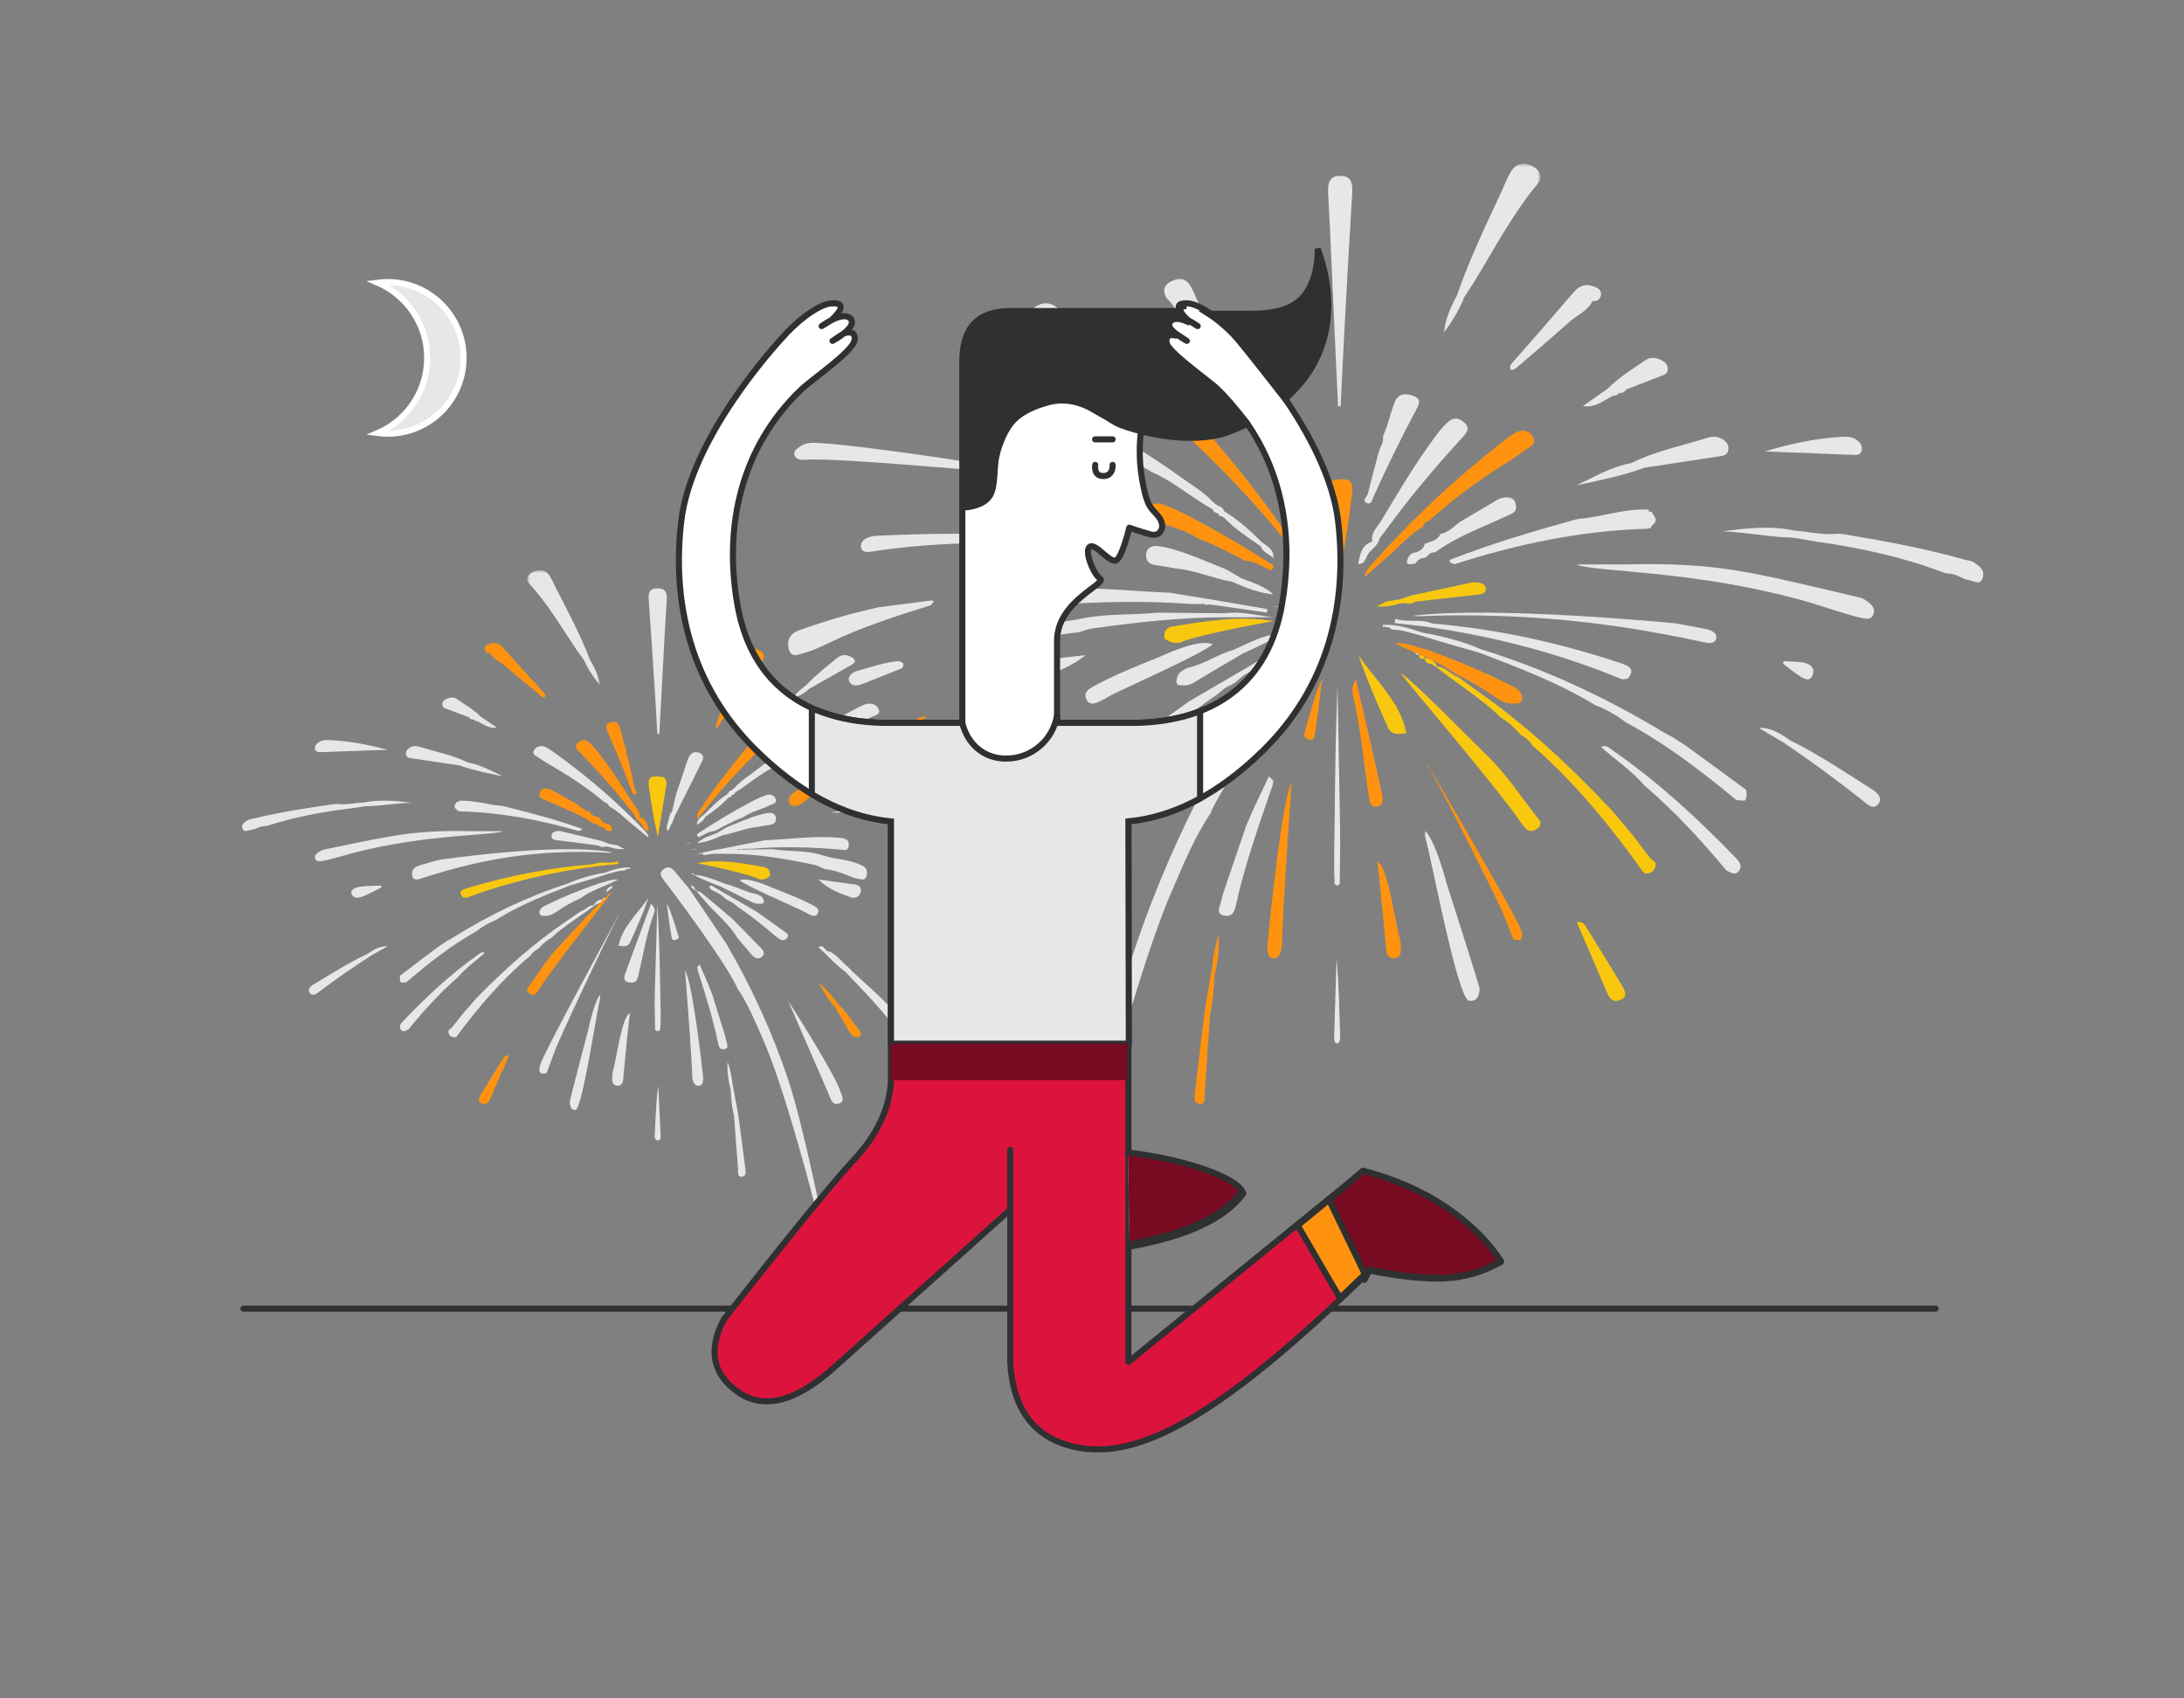<?xml version="1.0" encoding="UTF-8"?>
<svg width="360px" height="280px" viewBox="0 0 360 280" version="1.1" xmlns="http://www.w3.org/2000/svg" xmlns:xlink="http://www.w3.org/1999/xlink">
    <rect x="0" y="0" width="360" height="280" fill="#808080" stroke="none"/>
    <title>FDC3516C-94E3-4CE2-93BB-03B09F6B0FC3@2x</title>
    <defs>
        <polygon id="path-1" points="0 0 16 0 16 28 0 28"></polygon>
        <polygon id="path-3" points="0 0 23 0 23 15 0 15"></polygon>
        <polygon id="path-5" points="0 0 12 0 12 19 0 19"></polygon>
        <polygon id="path-7" points="0 0 14 0 14 10 0 10"></polygon>
        <path d="M105.027,0 C109.173,11.577 105.027,19.072 101.712,22.719 C101.073,23.422 100.427,24.073 99.775,24.676 L99.742,24.686 L99.591,24.715 L99.733,24.897 C103.766,30.772 107.828,38.248 108.661,45.384 C110.24,58.9 107.083,72.573 96.301,83.153 C89.112,90.207 81.71,94.106 74.092,94.851 L74.194,149.811 C82.278,150.736 91.41,153.458 93.032,156.186 C90.047,160.306 83.867,163.221 74.493,164.929 L74.091,165.018 L74.092,183.966 L112.698,152.568 C117.978,153.948 122.566,155.965 126.462,158.62 C130.359,161.275 133.36,164.237 135.465,167.504 C132.585,169.115 129.584,170.01 126.462,170.189 C123.34,170.368 119.147,169.953 113.883,168.944 L112.431,170.361 C88.926,193.185 75.602,200.153 65.519,198.043 C58.66,196.608 55.025,191.916 54.614,183.966 L54.614,158.865 L25.099,185.314 C18.942,190.666 13.795,191.854 9.658,188.878 C5.522,185.903 4.77,181.929 7.405,176.958 L11.655,171.546 L14.19,168.341 C20.843,159.961 25.628,154.168 28.545,150.962 L28.948,150.523 C32.576,146.603 34.569,142.465 34.926,138.111 L34.952,137.758 L34.952,94.851 C27.334,94.106 19.931,90.207 12.743,83.153 C1.961,72.573 -1.196,58.9 0.382,45.384 C1.961,31.868 15.123,17.131 17.73,14.362 C20.338,11.594 23.378,9.566 25.13,9.449 C28.491,9.226 25.321,12.044 25.11,12.229 L25.1,12.235 L25.199,12.186 C26.252,11.662 27.537,11.253 28.218,11.901 L28.297,11.984 C28.893,12.676 28.184,13.571 27.309,14.301 L27.192,14.396 L27.338,14.35 L27.491,14.311 C28.032,14.188 29.091,14.104 28.966,15.379 L28.948,15.523 C28.656,17.406 21.998,21.917 20.226,23.599 C10.266,33.055 7.328,46.155 9.658,59.226 C13.014,78.049 29.647,78.598 34.419,78.612 L46.716,78.612 L46.716,42.682 L46.72,42.656 L46.716,18.953 C46.716,13.556 49.243,10.815 54.296,10.728 L54.546,10.726 L82.49,10.726 C82.635,10.835 82.685,10.852 82.639,10.778 C82.184,10.045 82.159,9.333 83.914,9.449 C84.725,9.503 85.813,9.967 87.006,10.725 L94.174,10.726 C99.947,10.726 102.403,8.916 103.715,6.303 C104.59,4.56 105.027,2.459 105.027,0 Z M93.319,29.108 C87.301,31.971 81.219,31.706 76.189,30.326 L76.151,30.618 L76.112,30.946 C75.935,32.558 75.8,35.294 76.342,38.449 L76.437,38.979 C77.27,43.481 78.06,43.251 79.146,44.727 C80.273,46.258 79.404,48.005 77.742,47.544 L77.24,47.4 C75.73,46.959 74.235,46.436 74.235,46.436 L74.087,47.023 L73.921,47.64 C73.52,49.081 72.795,51.355 72.112,51.79 C71.096,52.436 68.776,48.999 67.76,49.552 C66.745,50.106 68.235,54.005 69.435,54.836 C70.618,55.655 62.559,58.448 62.332,64.808 L62.327,65.083 L62.327,78.612 L74.925,78.611 L75.592,78.6 C81.319,78.469 96.228,76.935 99.385,59.226 C101.29,48.538 99.674,37.83 93.575,29.111 L93.319,29.108 Z" id="path-9"></path>
        <path d="M74.304,137 C74.13,137.004 74.138,141.109 74.327,149.317 C82.411,150.241 91.542,152.964 93.165,155.692 C90.18,159.812 84,162.726 74.625,164.435 L74.224,164.523 L74.224,183.472 L112.831,152.074 C118.111,153.453 122.699,155.471 126.595,158.126 C130.491,160.781 133.492,163.742 135.598,167.009 C132.718,168.62 129.717,169.515 126.595,169.694 C123.473,169.874 119.28,169.459 114.015,168.45 L112.564,169.867 C89.058,192.69 75.734,199.658 65.652,197.549 C58.793,196.114 55.158,191.422 54.747,183.472 L54.747,158.371 L25.231,184.82 C19.075,190.171 13.928,191.359 9.791,188.384 C5.654,185.408 4.903,181.435 7.537,176.463 L11.787,171.051 L14.323,167.847 C20.976,159.467 25.761,153.674 28.678,150.468 L29.08,150.029 C32.709,146.108 34.702,141.971 35.059,137.617 L35.084,136.263 C61.404,136.751 74.478,136.997 74.304,137 Z" id="path-11"></path>
        <path d="M74,149 C82.084,149.925 91.216,152.647 92.838,155.375 C89.853,159.495 83.673,162.41 74.299,164.118" id="path-13"></path>
    </defs>
    <g id="Downloadable-assets" stroke="none" stroke-width="1" fill="none" fill-rule="evenodd">
        <g transform="translate(-890, -764)" id="Success-NoTxt-Illustration">
            <g transform="translate(890, 764)">
                <rect id="Rectangle" x="0" y="0" width="360" height="280"></rect>
                <g id="2---Micro-illustrations/Request-submitted/Mobile/request-submitted-mobile-360px">
                    <rect id="Rectangle" fill-opacity="0" fill="#FFFFFF" x="0" y="0" width="360" height="280"></rect>
                    <g id="fireworks" transform="translate(129.91, 27)">
                        <path d="M34.597,38.583 C34.663,38.622 34.752,38.62 34.826,38.648 C43.559,41.931 51.922,45.931 59.849,50.776 C63.536,52.355 66.49,55.061 69.969,56.958 C70.088,57.403 70.463,57.542 70.859,57.657 C70.858,57.656 70.996,57.815 70.996,57.815 C70.997,58.002 71.094,58.086 71.287,58.068 C71.471,58.151 71.655,58.235 71.84,58.319 C73.617,60.206 75.803,61.6 77.924,63.074 C78.252,64.077 79.303,64.355 79.987,65 C80.134,63.583 78.963,63.071 78.067,62.37 C76.17,60.497 74.22,58.685 71.897,57.297 C71.702,56.826 71.382,56.489 70.843,56.391 C70.578,56.184 70.312,55.977 70.046,55.77 C68.554,54.14 66.618,53.042 64.849,51.75 C59.729,48.011 54.193,44.881 48.805,41.535 C47.248,40.775 45.689,40.02 44.136,39.253 C41.521,37.961 38.942,36.596 36.286,35.39 C34.669,34.655 32.713,34.935 32.103,36.439 C31.514,37.892 33.594,37.996 34.597,38.583" id="Fill-1" fill="#E7E7E7"></path>
                        <path d="M91.012,2 C89.373,2.017 88.912,2.921 89.013,4.806 C89.423,12.473 89.735,20.147 90.085,27.818 C90.27,31.863 90.46,35.908 90.648,39.953 C90.79,39.969 90.933,39.984 91.076,40 C91.271,36.017 91.447,32.033 91.663,28.052 C92.084,20.309 92.499,12.566 92.981,4.829 C93.097,2.981 92.704,1.983 91.012,2" id="Fill-3" fill="#E7E7E7"></path>
                        <path d="M2.854,48.803 C8.395,48.36 34.689,51.07 38.558,50.999 C38.706,50.97 38.853,50.941 39,50.912 C38.813,50.407 13.308,46.536 5.425,46.054 C4.243,45.982 3.057,45.868 2.045,46.572 C1.437,46.995 0.782,47.385 1.07,48.12 C1.341,48.817 2.239,48.852 2.854,48.803" id="Fill-5" fill="#E7E7E7"></path>
                        <path d="M152.959,78.315 C153.238,77.238 152.035,76.836 150.911,76.627 C149.641,76.39 146.53,75.787 146.232,75.76 C145.464,75.699 116.717,72.867 103,74.515 C103.357,74.588 103.717,74.6 104.075,74.586 C115.433,74.148 126.704,74.755 137.888,76.452 C142.152,77.099 146.371,77.9 150.568,78.795 C151.373,78.967 152.698,79.326 152.959,78.315" id="Fill-7" fill="#E7E7E7"></path>
                        <path d="M157.913,103.208 C154.64,100.813 151.367,98.418 148.095,96.024 C147.295,95.508 146.495,94.993 145.696,94.478 C145.158,94.187 144.608,93.918 144.086,93.603 C134.68,87.927 124.786,83.313 114.267,80.06 L114.267,80.06 C111.131,78.688 107.83,77.89 104.476,77.275 C102.379,76.542 100.264,75.902 98,76.012 C98.003,76.131 98.021,76.246 98.056,76.359 C98.597,76.341 99.13,76.354 99.529,76.8 C101.12,76.769 102.585,77.358 104.095,77.723 C105.518,78.153 106.94,78.582 108.362,79.012 C110.168,79.529 111.975,80.046 113.782,80.562 C113.862,80.479 113.942,80.396 114.023,80.313 C113.942,80.396 113.862,80.479 113.782,80.562 C120.389,83.048 126.98,85.568 133.036,89.256 C134.833,89.931 136.482,90.868 138.008,92.025 L138.046,92.056 C144.656,95.604 150.564,100.138 156.304,104.908 C156.764,104.938 157.224,104.969 157.684,105 C158.062,104.446 158.044,103.84 157.922,103.219 C157.922,103.219 157.913,103.208 157.913,103.208" id="Fill-9" fill="#E7E7E7"></path>
                        <path d="M139.465,110.989 C139.465,110.99 139.391,110.889 139.391,110.889 C138.246,109.524 137.1,108.159 135.955,106.794 C129.035,99.414 121.677,92.536 113.374,86.734 C112.37,86.033 111.388,85.297 110.396,84.577 C109.111,84.242 108.333,82.781 106.834,82.923 C106.878,82.876 106.931,82.827 106.924,82.79 C106.901,82.673 106.833,82.566 106.783,82.454 C106.26,81.954 105.76,81.408 104.931,81.539 C104.822,80.979 104.465,80.917 104,81.076 C104.111,81.631 104.46,81.707 104.926,81.547 C104.975,82.268 105.495,82.407 106.07,82.478 C106.313,82.64 106.556,82.801 106.799,82.962 C106.802,82.958 106.805,82.955 106.809,82.951 C110.332,85.784 114.238,88.123 117.489,91.309 C118.727,92.069 119.82,92.997 120.731,94.137 C121.568,94.636 122.354,95.188 122.797,96.107 C122.896,96.117 122.982,96.157 123.054,96.224 C129.938,102.308 135.688,109.394 141.011,116.857 C141.012,116.857 141.158,116.999 141.158,116.999 C141.944,117.009 142.605,116.94 142.925,115.981 C143.247,115.019 142.45,114.884 142.062,114.404 C141.164,113.292 140.327,112.13 139.465,110.989 Z" id="Fill-11" fill="#F9C80E"></path>
                        <g id="Group-15" transform="translate(108, 0)">
                            <mask id="mask-2" fill="white">
                                <use xlink:href="#path-1"></use>
                            </mask>
                            <g id="Clip-14"></g>
                            <path d="M5.212,19.256 C8.546,13.802 11.525,8.093 15.629,3.202 C16.401,2.282 15.882,1.061 14.865,0.489 C13.356,-0.357 11.944,-0.163 11.002,1.52 C10.469,2.473 10.083,3.522 9.619,4.521 C6.992,10.168 4.286,15.776 2.24,21.711 C1.175,23.68 0.319,25.73 0,28 C1.361,26.11 2.609,24.186 3.445,21.999 C4.035,21.086 4.644,20.185 5.212,19.256" id="Fill-13" fill="#E7E7E7" mask="url(#mask-2)"></path>
                        </g>
                        <path d="M178.92,74.21 C179.244,73.229 178.524,72.598 177.852,72.116 C177.464,71.839 177.021,71.593 176.573,71.49 C170.397,70.074 164.243,68.496 158.026,67.343 C151.543,66.14 144.971,65.865 138.395,66.055 L130,66.055 C132.736,67.389 149.674,66.884 168.575,72.371 C168.714,72.394 175.054,74.507 176.891,74.864 C177.676,75.017 178.575,75.252 178.92,74.21" id="Fill-16" fill="#E7E7E7"></path>
                        <path d="M39.475,78.845 C40.078,78.812 40.677,78.634 41.263,78.477 C43.402,77.906 45.558,77.417 47.789,77.263 C48.593,77.039 49.379,76.722 50.2,76.606 C57.428,75.589 64.679,74.778 72.009,74.761 L80,74.761 C77.337,74.498 74.729,73.719 72.024,74.106 C68.34,74.071 64.656,74.036 60.972,74.001 C56.701,74.428 52.359,74.121 48.135,75.028 C45.065,75.688 41.858,75.636 38.832,76.521 C37.944,76.781 36.828,77.009 37.022,78.084 C37.271,79.454 38.558,78.895 39.475,78.845" id="Fill-18" fill="#E7E7E7"></path>
                        <path d="M14.487,61.339 C13.302,61.394 11.863,61.984 12.01,63.182 C12.157,64.377 13.64,63.951 14.586,63.81 C25.011,62.261 35.517,62.422 46,62.439 C39.533,61.299 32.931,60.98 26.31,61.001 C22.368,61.013 18.425,61.158 14.487,61.339" id="Fill-20" fill="#E7E7E7"></path>
                        <path d="M63.207,23.041 C67.287,28.498 70.725,34.351 74.495,40 C74.663,39.914 74.832,39.828 75,39.742 C72.913,33.094 69.478,26.994 66.602,20.667 C66.069,19.494 65.229,18.598 63.606,19.185 C62.112,19.726 61.635,20.61 62.282,22.027 C62.592,22.364 62.935,22.677 63.207,23.041" id="Fill-22" fill="#E7E7E7"></path>
                        <path d="M195.426,65.698 C194.986,65.406 194.407,65.407 193.893,65.26 C187.274,63.371 180.549,62.165 173.814,61.036 C173.511,61.019 173.209,61.002 172.906,60.986 C170.581,61.273 168.305,60.63 166.002,60.49 C162.001,59.63 158.008,60.052 154,60.612 C157.846,60.716 161.629,61.546 165.463,61.631 C166.666,61.739 167.845,62.057 169.047,62.225 C176.298,63.237 183.476,64.742 190.446,67.387 C190.697,67.451 190.948,67.514 191.199,67.577 C192.463,67.489 193.483,68.473 194.689,68.664 C195.479,68.788 196.481,69.53 196.891,68.306 C197.348,66.944 196.269,66.259 195.426,65.698" id="Fill-24" fill="#E7E7E7"></path>
                        <path d="M43.221,70.186 C42.205,70.272 40.941,70.383 41.002,71.719 C41.073,73.267 42.422,72.812 43.363,72.745 C51.016,72.193 58.669,72.009 66.329,72.57 C67.099,72.575 67.869,72.58 68.638,72.584 C68.803,72.786 68.985,72.816 69.185,72.637 C69.42,72.658 69.656,72.679 69.892,72.7 C72.898,73.133 75.905,73.567 78.911,74 C78.941,73.806 78.971,73.612 79,73.418 C75.825,72.873 72.651,72.327 69.476,71.781 C67.293,71.427 65.109,71.073 62.926,70.717 C56.359,70.47 49.807,69.631 43.221,70.186" id="Fill-26" fill="#E7E7E7"></path>
                        <path d="M23.559,72 L14.783,73.132 C12.822,73.623 10.846,74.052 8.901,74.621 C6.494,75.324 4.099,76.089 1.726,76.932 C0.525,77.359 -0.262,78.407 0.081,79.922 C0.451,81.555 1.707,80.907 2.536,80.686 C3.916,80.317 5.259,79.7 6.571,79.061 C12.064,76.39 17.792,74.582 23.521,72.774 C23.575,72.499 24.546,72.012 23.559,72" id="Fill-28" fill="#E7E7E7"></path>
                        <path d="M101,84 C100.987,84.343 116.332,102.097 120.973,108.86 C122.022,110.388 122.819,110.26 123.95,109.185 C123.967,108.929 123.983,108.673 124,108.417 C121.051,104.758 118.536,100.746 115.129,97.467 C112.116,94.567 103.062,85.213 101,84" id="Fill-30" fill="#F9C80E"></path>
                        <path d="M137.478,85 C137.776,84.969 138.075,84.937 138.373,84.906 C139.837,83.28 138.431,82.729 137.263,82.339 C127.168,78.967 116.829,76.704 106.201,75.797 C104.172,74.933 102.08,75.713 100.046,75 C100.03,75.242 100.015,75.484 100,75.726 C101.628,75.911 103.257,76.097 104.886,76.282 C116.116,77.85 127.006,80.657 137.478,85" id="Fill-32" fill="#E7E7E7"></path>
                        <path d="M42.772,133.391 C42.368,134.66 41.261,136.199 42.765,136.814 C44.494,137.522 44.986,136.1 45.663,134.36 C45.738,134.17 55.037,113.138 56,111 C54.454,113.251 43.918,129.796 42.772,133.391" id="Fill-34" fill="#E7E7E7"></path>
                        <path d="M135.906,96.7 C135.334,96.301 134.826,95.724 134,96.15 C136.392,98.312 139.123,100.087 141.212,102.556 C146.16,106.778 150.528,111.538 154.665,116.51 C155.375,116.873 156.198,117.397 156.779,116.52 C157.375,115.623 156.642,114.889 156.04,114.265 C149.847,107.84 143.277,101.829 135.906,96.7" id="Fill-36" fill="#E7E7E7"></path>
                        <path d="M105.593,99.08 C105.566,98.847 105.235,99.191 105.466,99.252 C107.422,102.479 117.607,122.642 117.918,123.782 C118.105,124.239 118.291,124.697 118.477,125.153 C118.839,126.065 119.201,126.978 119.563,127.889 C119.979,128.017 120.396,128.055 120.812,127.89 C121.239,127.122 120.843,126.428 120.562,125.746 C119.442,123.021 105.53,99.163 105.501,99.205 C105.53,99.163 105.559,99.119 105.593,99.08 Z" id="Fill-38" fill="#FF930F"></path>
                        <path d="M90.558,86 C90.264,93.428 90.156,100.836 90.088,108.245 C90.056,111.743 89.903,115.247 90.095,118.745 C90.203,118.83 90.31,118.915 90.417,119 C90.478,118.948 90.54,118.945 90.601,118.992 C90.709,118.894 90.817,118.795 90.924,118.697 C90.949,116.522 90.975,114.346 91,112.17 C90.993,111.192 90.986,110.214 90.979,109.236 C90.839,101.49 90.698,93.745 90.558,86" id="Fill-40" fill="#E7E7E7"></path>
                        <path d="M119.181,33.982 C119.255,34.07 119.837,33.822 120.088,33.607 C123.04,31.081 125.993,28.557 128.901,25.979 C130.145,24.876 131.797,24.247 132.597,22.623 C132.597,22.623 132.611,22.623 132.61,22.623 C133.403,22.724 133.925,22.292 133.994,21.556 C134.069,20.759 133.404,20.452 132.763,20.212 C131.431,19.713 130.399,20.117 129.477,21.19 C126.121,25.096 122.742,28.982 119.34,32.847 C118.981,33.256 118.872,33.618 119.181,33.982" id="Fill-42" fill="#E7E7E7"></path>
                        <path d="M51.507,88.563 C52.284,88.18 53.018,87.701 53.797,87.323 C56.908,85.814 67.853,80.951 70,79.221 C67.725,78.222 62.171,80.905 61.149,81.319 C57.495,82.799 53.832,84.247 50.345,86.148 C49.377,86.676 48.618,87.251 49.207,88.37 C49.744,89.39 50.712,88.956 51.507,88.563" id="Fill-44" fill="#E7E7E7"></path>
                        <path d="M67.599,61.804 C70.293,62.778 72.802,64.138 75.333,65.451 C76.585,65.46 77.621,66.081 78.693,66.607 C79.086,66.8 79.568,67.316 79.911,66.724 C80.226,66.18 79.638,65.987 79.226,65.724 C75.087,63.082 70.853,60.598 66.501,58.319 C64.957,57.512 63.377,56.737 61.737,56.158 C60.732,55.803 59.482,56.013 59.083,57.14 C58.66,58.333 59.961,58.396 60.676,58.766 C62.918,59.925 65.505,60.314 67.599,61.804" id="Fill-46" fill="#FF930F"></path>
                        <g id="Group-50" transform="translate(0, 91)">
                            <mask id="mask-4" fill="white">
                                <use xlink:href="#path-3"></use>
                            </mask>
                            <g id="Clip-49"></g>
                            <path d="M22.312,0.014 C14.826,3.582 7.8,7.846 1.085,12.573 C0.378,13.071 -0.427,13.811 0.263,14.612 C0.963,15.427 1.838,14.788 2.522,14.247 C5.973,11.512 9.454,8.811 13.173,6.403 C16.382,4.323 19.627,2.291 23,0.146 C22.606,0.065 22.418,-0.037 22.312,0.014" id="Fill-48" fill="#FF930F" mask="url(#mask-4)"></path>
                        </g>
                        <path d="M95.395,55.93 C96.193,56.273 96.324,55.266 96.55,54.765 C98.697,49.998 100.99,45.301 103.46,40.686 C103.961,39.75 104.541,38.778 103.024,38.245 C101.801,37.814 100.573,37.842 100.013,39.231 C99.462,40.599 99.101,42.04 98.657,43.449 C98.532,43.749 98.407,44.05 98.283,44.351 C98.208,44.534 98.133,44.717 98.059,44.901 C98.06,44.901 98.079,44.967 98.079,44.967 C98.07,45.592 98.019,46.206 97.623,46.735 C97.526,47.029 97.428,47.323 97.33,47.617 C96.737,49.871 96.115,52.119 95.574,54.385 C95.453,54.895 94.465,55.531 95.395,55.93" id="Fill-51" fill="#E7E7E7"></path>
                        <path d="M79.962,102.606 C79.962,102.606 79.829,102.546 79.829,102.545 C79.886,102.279 79.943,102.013 80,101.746 C79.751,101.498 79.501,101.249 79.251,101 C78.422,102.749 77.592,104.498 76.762,106.248 C76.352,107.186 75.941,108.124 75.532,109.062 C74.291,112.701 73.049,116.339 71.809,119.977 C71.662,120.51 71.47,121.038 71.377,121.578 C71.232,122.435 70.346,123.633 71.932,123.956 C73.354,124.247 73.638,123.035 73.844,122.101 C75.299,115.472 77.608,109.033 79.818,102.571 L79.962,102.606 Z" id="Fill-53" fill="#E7E7E7"></path>
                        <path d="M60.711,95.342 C61.257,94.922 61.773,94.47 62.295,94.026 C65.023,91.705 67.813,89.448 70.828,87.427 C71.517,86.844 72.153,86.199 73.082,85.903 C73.345,85.733 73.607,85.563 73.871,85.392 C74.749,84.479 75.844,83.833 77.03,83.298 C77.232,83.172 77.435,83.045 77.637,82.918 C77.764,82.74 78.046,82.5 77.994,82.395 C77.6,81.615 77.132,82.193 76.753,82.413 C73.207,84.462 69.675,86.53 66.138,88.593 C63.772,90.294 61.39,91.977 59.049,93.706 C58.406,94.181 57.453,94.743 58.397,95.618 C59.2,96.362 60.012,95.881 60.711,95.342" id="Fill-55" fill="#E7E7E7"></path>
                        <path d="M40.795,25.518 C44.318,27.575 47.816,29.673 51.324,31.756 C52.306,32.688 53.369,33.486 55,34 C54.336,32.371 53.047,31.749 52.09,30.835 C49.74,28.263 47.076,26.023 44.416,23.774 C43.226,22.767 41.994,22.793 40.779,23.56 C39.872,24.132 39.611,24.826 40.795,25.518" id="Fill-57" fill="#E7E7E7"></path>
                        <path d="M105.004,110 C105.003,110.318 105.002,110.636 105,110.954 C105.958,114.006 110.316,137.737 112.254,137.981 C113.642,138.156 113.863,137.102 114,136.093 C113.978,135.527 108.504,118.527 108.504,118.527 C108.338,117.772 106.603,111.493 105.004,110" id="Fill-59" fill="#E7E7E7"></path>
                        <path d="M72.208,66.868 C69.967,65.974 67.743,65.015 65.48,64.208 C63.995,63.678 62.468,63.22 60.934,63.019 C60.108,62.911 58.969,63.226 59.001,64.639 C59.026,65.788 59.91,66.099 60.793,66.204 C61.824,66.327 62.848,66.542 63.876,66.717 C67.076,67.002 70.097,68.398 73.259,68.922 C75.436,69.942 77.657,70.76 80,71 C78.424,69.556 76.518,69.054 74.69,68.328 C73.863,67.842 73.035,67.355 72.208,66.868" id="Fill-61" fill="#E7E7E7"></path>
                        <path d="M176.996,47.069 C177.048,46.264 176.529,45.761 175.935,45.401 C175.056,44.868 174.086,44.999 173.135,45.059 C169.022,45.315 165.007,46.239 161,47.42 C165.897,47.616 170.793,47.819 175.691,47.998 C176.29,48.019 176.942,47.905 176.996,47.069" id="Fill-63" fill="#E7E7E7"></path>
                        <path d="M178.67,103.134 C174.243,100.33 169.899,97.4 165.17,95.054 C163.627,93.981 162.076,92.927 160,93.004 C161.4,93.834 162.799,94.663 164.199,95.493 C168.67,98.523 173.011,101.712 177.226,105.059 C177.946,105.631 178.894,106.55 179.693,105.566 C180.475,104.603 179.627,103.74 178.67,103.134" id="Fill-65" fill="#E7E7E7"></path>
                        <path d="M40.706,84.878 C43.666,83.993 46.614,83.026 49,81 L40.234,82.015 C39.08,82.047 37.851,82.362 38.015,83.58 C38.181,84.815 39.519,85.233 40.706,84.878" id="Fill-67" fill="#E7E7E7"></path>
                        <path d="M89.471,52.252 C89.315,52.643 89.157,53.035 89,53.426 C89.65,57.951 90.301,62.476 90.951,67 C91.833,62.854 92.418,58.735 92.932,54.609 C93.246,52.079 92.537,51.626 89.471,52.252" id="Fill-69" fill="#FF930F"></path>
                        <path d="M63.225,76.306 C62.22,76.469 61.892,77.301 62.03,78.282 C62.837,78.823 63.691,79.168 64.69,78.916 C66.619,77.898 76.935,75.942 80,75.398 C80,75.398 79.966,75.388 79.967,75.388 C74.318,74.444 68.769,75.408 63.225,76.306" id="Fill-71" fill="#F9C80E"></path>
                        <path d="M130,125.026 C131.64,128.855 133.224,132.559 134.815,136.26 C135.204,137.163 135.571,138.386 137.081,137.882 C138.573,137.385 137.921,136.26 137.398,135.391 C135.495,132.23 133.562,129.082 131.615,125.939 C131.316,125.457 131.034,124.868 130,125.026 Z" id="Fill-73" fill="#F9C80E"></path>
                        <path d="M90.402,131 C90.268,135.295 90.139,139.161 90.035,143.03 C90.014,143.82 89.84,145.068 90.522,144.997 C91.152,144.931 90.988,143.706 90.961,142.899 C90.833,139.043 90.789,135.172 90.402,131" id="Fill-75" fill="#E7E7E7"></path>
                        <path d="M79.982,130.997 C81.088,131.078 81.426,129.592 81.429,128.108 C81.434,125.258 82.708,105.556 83,102 C81.437,104.646 79.485,123.964 79.084,127.996 C78.968,129.155 78.789,130.91 79.982,130.997" id="Fill-77" fill="#FF930F"></path>
                        <path d="M65.787,83.115 C65.577,83.238 65.367,83.361 65.157,83.484 C64.291,83.871 64.062,84.612 64,85.446 C64.06,85.593 64.121,85.74 64.181,85.886 C65.148,86.08 66.029,86.071 66.942,85.504 C69.577,83.867 72.275,82.324 74.948,80.744 C77.091,79.731 79.299,78.834 81.219,77.425 L81.219,77.425 C81.479,77.341 81.739,77.258 82,77.174 C81.949,77.121 81.905,77.03 81.846,77.02 C81.527,76.961 81.263,77.021 81.18,77.381 C78.338,77.683 75.892,79.032 73.359,80.155 C70.731,80.892 68.497,82.573 65.787,83.115" id="Fill-79" fill="#E7E7E7"></path>
                        <path d="M12.593,85.623 C14.658,84.8 16.727,83.981 18.793,83.16 C19.173,82.552 19.074,82.119 18.121,82 C15.794,82.203 13.682,82.986 11.5,83.575 C10.418,83.867 9.683,84.623 10.136,85.449 C10.62,86.328 11.711,85.975 12.593,85.623" id="Fill-81" fill="#E7E7E7"></path>
                        <path d="M100.814,127.596 C100.13,125.653 98.868,115.374 97,115 C97.089,115.062 97.134,115.143 97.136,115.244 C97.49,117.898 98.415,127.555 98.596,129.724 C98.655,130.428 99.082,131.103 99.983,130.987 C100.684,130.896 101.03,130.338 100.998,129.643 C100.98,129.27 100.977,128.896 100.967,128.523 C100.916,128.213 100.865,127.905 100.814,127.596" id="Fill-83" fill="#FF930F"></path>
                        <path d="M49,95.256 C47.473,94.237 47.283,96.604 46.076,96.389 C44.073,97.304 42.878,99.165 41.205,100.468 C40.829,100.857 40.467,101.261 40.073,101.632 C35.016,106.386 29.583,110.778 25.622,116.583 C25.066,117.398 24.599,118.022 25.53,118.714 C26.519,119.448 27.169,118.612 27.641,117.964 C31.918,112.08 36.984,106.879 42.007,101.641 C44.598,99.791 46.662,97.376 49,95.256" id="Fill-85" fill="#E7E7E7"></path>
                        <path d="M130,53 C133.767,52.199 137.532,51.429 141.188,50.107 C145.361,49.469 149.537,48.829 153.714,48.195 C154.358,48.097 154.949,47.909 154.997,47.021 C155.041,46.217 154.578,45.766 154.013,45.408 C153.22,44.905 152.358,44.918 151.547,45.174 C147.344,46.499 143.014,47.335 138.989,49.344 C135.788,49.914 132.936,51.577 130,53" id="Fill-87" fill="#E7E7E7"></path>
                        <path d="M164.104,82 C164.069,82.139 164.034,82.277 164,82.416 C164.959,83.136 165.882,83.922 166.89,84.553 C167.552,84.967 168.461,85.422 168.889,84.266 C169.315,83.116 168.433,82.492 167.626,82.299 C166.487,82.028 165.281,82.084 164.104,82" id="Fill-89" fill="#E7E7E7"></path>
                        <path d="M49,104 C46.959,105.617 45.274,107.566 43.75,109.677 C41.867,111.43 40.454,113.61 38.857,115.621 C38.358,116.249 37.508,117.167 38.369,117.781 C39.162,118.348 40.265,117.736 40.82,116.846 C42.185,114.659 43.454,112.407 44.761,110.181 C46.516,108.386 47.727,106.182 49,104" id="Fill-91" fill="#E7E7E7"></path>
                        <path d="M131,39.945 C132.974,40.276 134.44,39.042 136.024,38.209 C136.38,38.25 136.691,38.163 136.915,37.818 C137.398,37.807 137.856,37.731 138.147,37.213 C140.057,36.473 141.97,35.738 143.879,34.989 C144.364,34.798 144.94,34.697 144.995,33.925 C145.054,33.094 144.552,32.704 143.996,32.403 C143.063,31.898 142.089,31.82 141.193,32.446 C139.095,33.911 136.907,35.23 135.053,37.109 C133.702,38.055 132.351,39 131,39.945" id="Fill-93" fill="#E7E7E7"></path>
                        <path d="M69.918,132.239 C69.486,134.822 69.055,137.405 68.623,139.989 C68.119,144.194 67.598,148.396 67.123,152.605 C67.021,153.506 66.7,154.838 67.802,154.989 C68.893,155.138 68.616,153.763 68.676,152.981 C69.001,148.67 69.275,144.354 69.567,140.039 C70.123,137.956 70.143,135.785 70.324,133.64 C70.829,131.665 71.065,129.648 70.984,127 C70.364,129.055 70.044,130.616 69.918,132.239" id="Fill-95" fill="#FF930F"></path>
                        <path d="M141.828,57.344 C141.856,57.242 141.866,57.138 141.857,57.031 C137.934,56.768 134.175,58.24 130.306,58.55 C130.069,58.602 129.832,58.653 129.594,58.702 C122.666,60.644 115.757,62.662 109,65.339 C109.087,65.966 109.556,65.866 109.902,66 C120.24,62.675 130.729,60.486 141.467,60.178 C141.711,60.13 141.955,60.083 142.199,60.034 C142.252,59.864 142.333,59.712 142.44,59.581 C142.354,59.596 142.274,59.602 142.2,59.6 C142.274,59.602 142.354,59.596 142.44,59.581 C143.583,58.78 142.674,58.088 142.356,57.364 C142.18,57.358 142.004,57.351 141.828,57.344" id="Fill-97" fill="#E7E7E7"></path>
                        <path d="M121.545,47.171 C122.218,46.615 123.51,46.239 122.786,45.017 C122.147,43.937 120.969,43.723 119.885,44.346 C118.871,44.929 117.946,45.685 117.02,46.415 C109.258,52.529 102.098,59.314 95.546,66.772 C95.364,67.113 95.182,67.455 95,67.798 C95.063,67.865 95.126,67.933 95.189,68 C96.488,66.848 97.786,65.696 99.085,64.544 C100.903,62.95 102.482,61.061 104.622,59.87 C104.774,59.333 105.077,58.96 105.645,58.874 C109.732,55.109 114.231,51.922 118.908,48.987 C119.21,48.782 119.513,48.577 119.816,48.372 C120.395,47.975 121.005,47.617 121.545,47.171" id="Fill-99" fill="#FF930F"></path>
                        <path d="M60.386,40.04 C68.149,46.743 75.334,53.971 81.843,62 C82.311,60.873 81.628,60.27 81.157,59.583 C77.397,54.09 73.128,48.966 68.821,43.877 C67.007,41.734 64.941,39.786 62.937,37.798 C61.872,36.742 60.51,36.761 59.489,37.693 C58.229,38.842 59.726,39.47 60.386,40.04" id="Fill-101" fill="#FF930F"></path>
                        <path d="M86.814,65.029 C86.814,65.029 86.814,65.029 86.813,65.029 C87.047,65.659 87.282,66.29 87.518,66.922 C88.191,67.444 87.925,68.503 88.944,69 C88.966,68.564 88.983,68.209 89,67.854 C88.657,66.615 88.313,65.376 87.97,64.136 C87.856,64.118 87.742,64.112 87.627,64.116 C87.248,62.547 86.869,60.977 86.49,59.407 C85.418,56.309 84.331,53.215 83.279,50.11 C82.751,48.55 81.687,47.52 79.99,48.228 C78.161,48.99 79.333,50.428 79.827,51.426 C82.087,55.991 84.473,60.5 86.814,65.029" id="Fill-103" fill="#E7E7E7"></path>
                        <path d="M117.775,55.065 C117.289,55.138 116.821,55.456 116.37,55.718 C114.481,56.82 112.601,57.941 110.718,59.055 C109.721,59.836 108.812,60.798 107.543,61.022 C107.543,61.022 107.533,61.031 107.533,61.031 C106.981,62.177 105.9,62.252 104.973,62.638 C104.974,62.639 104.961,62.636 104.961,62.636 C104.679,63.668 103.945,63.99 103.101,64.143 C102.663,64.254 102.382,64.58 102.174,65.006 C101.605,66.348 102.569,65.911 103.081,65.997 C103.081,65.997 103.214,65.914 103.214,65.914 L103.366,65.925 C103.753,65.396 104.192,64.973 104.85,64.991 C104.85,64.991 104.972,64.902 104.972,64.902 L105.116,64.923 C105.518,64.391 105.984,64.005 106.647,64.062 C110.292,61.387 114.443,59.967 118.404,58.081 C119.255,57.676 120.238,57.514 119.948,56.161 C119.675,54.884 118.662,54.931 117.775,55.065" id="Fill-105" fill="#E7E7E7"></path>
                        <path d="M93.59,85 C93.041,85.914 92.886,86.637 93.08,87.462 C94.33,92.794 94.841,98.315 95.637,103.762 C95.804,104.899 95.882,106.223 97.084,105.968 C98.405,105.689 97.97,104.194 97.762,103.248 C96.439,97.234 95.03,91.25 93.59,85" id="Fill-107" fill="#FF930F"></path>
                        <path d="M101.816,93.868 L102,93.94 C102,93.94 101.893,93.789 101.894,93.792 C100.911,88.711 96.813,85.187 94,81 C95.419,85.09 97.123,89.053 98.901,92.989 C99.444,94.192 100.654,94.076 101.816,93.868" id="Fill-109" fill="#F9C80E"></path>
                        <path d="M86.809,94.154 C87.333,91.124 87.609,88.052 88,85 C87.144,86.15 85,94.341 85,94.341 C85,94.341 86.5,95.941 86.809,94.154" id="Fill-111" fill="#FF930F"></path>
                        <path d="M94.817,65.762 C94.986,65.49 95.154,65.216 95.323,64.943 C95.684,63.677 97.258,63.165 97.469,61.803 C98.376,60.589 99.282,59.372 100.193,58.159 C103.584,53.644 107.274,49.357 111.091,45.167 C111.831,44.356 112.606,43.578 111.282,42.517 C110.086,41.559 109.241,42.079 108.429,42.888 C107.777,43.535 107.195,44.257 106.652,44.991 C103.382,49.414 100.585,54.117 97.785,58.814 C97.151,59.878 95.997,60.806 96.289,62.262 C96.289,62.262 96.289,62.262 96.289,62.262 C94.568,62.825 94.29,64.335 94.014,65.711 C93.898,66.293 94.523,65.827 94.817,65.762" id="Fill-113" fill="#E7E7E7"></path>
                        <path d="M69.725,106.953 C69.709,106.867 69.722,106.784 69.761,106.706 C73.087,99.689 86.298,81.748 88.158,79.374 C88.874,78.459 89.578,77.466 88.261,76.458 C87.126,75.59 86.247,76.052 85.456,77.036 C84.426,78.318 83.369,79.578 82.324,80.847 L82.33,80.824 C82.183,81.013 82.036,81.202 81.89,81.391 C81.868,81.55 81.785,81.661 81.641,81.726 C78.555,86.367 75.469,91.008 72.383,95.649 C65.993,106.895 60.644,118.617 56.637,130.966 C53.088,141.905 48.268,165.904 48.166,166.651 C47.152,174.092 46.184,181.538 46.011,189.062 C46.007,189.373 46.004,189.684 46,189.994 C45.99,190.45 49.609,164.341 49.722,164.158 L49.814,164.034 C49.814,164.034 49.756,163.899 49.756,163.898 C49.953,163.083 57.464,132.98 63.419,119.518 C65.29,115.21 67.065,110.851 69.725,106.953" id="Fill-115" fill="#E7E7E7"></path>
                        <path d="M100.83,72.486 C101.042,72.464 101.255,72.442 101.469,72.419 C102.138,72.501 102.817,72.647 103.403,72.192 C106.756,71.808 110.11,71.415 113.467,71.046 C114.23,70.962 115.071,70.915 114.995,70.048 C114.917,69.158 114.007,69.015 113.18,69 C112.681,68.991 112.175,69.158 111.677,69.263 C108.682,69.897 105.688,70.537 102.695,71.174 C102.061,71.388 101.428,71.603 100.795,71.818 C100.086,71.924 99.377,72.03 98.667,72.137 C98.261,72.346 97.855,72.553 97,72.991 C98.687,73.048 99.767,72.824 100.83,72.486" id="Fill-117" fill="#F9C80E"></path>
                        <path d="M103,80.405 C103.372,80.471 103.587,81.067 104,80.994 C103.853,80.344 103.399,80.273 103.053,80 C103.035,80.135 103.017,80.27 103,80.405" id="Fill-119" fill="#E7E7E7"></path>
                        <path d="M80.188,82.997 C80.634,82.862 80.926,82.571 81,82.058 C80.877,82.07 80.758,82.05 80.644,82 C80.417,82.28 80.106,82.516 80.184,82.961 C79.885,82.954 79.722,83.095 79.747,83.44 C78.823,83.344 78.36,84.188 77.79,84.698 C75.775,86.505 73.837,88.412 71.869,90.281 C69.878,92.559 67.881,94.831 65.9,97.119 C65.295,97.817 64.529,98.678 65.376,99.557 C66.247,100.461 67.12,99.84 67.786,98.956 C68.8,97.613 69.815,96.272 70.83,94.93 C72.554,91.587 75.315,89.196 77.552,86.323 C78.298,85.365 79.039,84.401 79.782,83.44 C79.78,83.44 79.779,83.44 79.777,83.44 C79.914,83.291 80.051,83.142 80.188,82.994 C80.188,82.995 80.188,82.996 80.188,82.997" id="Fill-121" fill="#E7E7E7"></path>
                        <path d="M81,73.003 C80.82,72.989 80.662,72.966 80.5,72.965 C80.335,72.964 80.167,72.985 80,72.996 C80.158,73.01 80.313,73.033 80.475,73.035 C80.639,73.036 80.81,73.016 81,73.003" id="Fill-123" fill="#E7E7E7"></path>
                        <path d="M81.002,71 L81.003,70.999 C81,70.998 80.998,70.998 80.995,70.998 C80.997,70.999 80.999,71 81.001,71.001 L81.001,71.001 C81.002,71.002 81.003,71.002 81.005,71.002 C81.004,71.001 81.003,71 81.003,70.999 C81.003,70.999 81.002,70.999 81.002,71" id="Fill-125" fill="#E7E7E7"></path>
                        <path d="M81,70.963 C81.207,71.031 81.481,71.07 82,70.999 C81.667,70.987 81.333,70.975 81,70.963" id="Fill-127" fill="#FF930F"></path>
                        <path d="M116.58,87.952 C117.324,88.475 118.055,88.9 118.937,88.944 C119.691,88.981 120.779,89.226 120.977,88.291 C121.113,87.65 120.629,86.771 119.836,86.362 C115.105,83.917 110.203,81.873 105.198,80.071 C103.629,79.811 102.181,78.884 100,79.012 C103.656,80.915 107.165,81.925 110.053,84.143 C112.365,85.176 114.518,86.499 116.58,87.952" id="Fill-129" fill="#FF930F"></path>
                    </g>
                    <g id="fireworks" transform="translate(102.91, 155) scale(-1, 1) translate(-102.91, -155) translate(39.91, 94)">
                        <path d="M22.623,24.389 C22.664,24.415 22.72,24.414 22.766,24.432 C28.224,26.621 33.451,29.287 38.405,32.517 C40.71,33.57 42.556,35.374 44.731,36.639 C44.805,36.936 45.039,37.028 45.287,37.105 C45.286,37.104 45.373,37.21 45.373,37.21 C45.373,37.335 45.434,37.391 45.554,37.379 C45.669,37.434 45.785,37.49 45.9,37.546 C47.011,38.804 48.377,39.733 49.702,40.716 C49.908,41.385 50.564,41.57 50.992,42 C51.084,41.055 50.352,40.714 49.792,40.247 C48.606,38.998 47.388,37.79 45.936,36.865 C45.814,36.55 45.614,36.326 45.277,36.261 C45.111,36.123 44.945,35.985 44.779,35.847 C43.846,34.76 42.636,34.028 41.53,33.167 C38.331,30.674 34.871,28.587 31.503,26.357 C30.53,25.85 29.555,25.347 28.585,24.835 C26.951,23.974 25.339,23.064 23.679,22.26 C22.668,21.77 21.445,21.957 21.064,22.959 C20.697,23.928 21.996,23.997 22.623,24.389" id="Fill-1" fill="#E7E7E7"></path>
                        <path d="M57.509,3 C56.28,3.011 55.934,3.582 56.01,4.773 C56.317,9.614 56.551,14.461 56.814,19.306 C56.953,21.861 57.095,24.415 57.236,26.97 C57.343,26.98 57.45,26.99 57.557,27 C57.703,24.484 57.836,21.968 57.998,19.454 C58.313,14.564 58.624,9.673 58.986,4.787 C59.073,3.619 58.778,2.989 57.509,3" id="Fill-3" fill="#E7E7E7"></path>
                        <path d="M1.171,31.803 C4.671,31.36 21.277,34.07 23.721,33.999 C23.814,33.97 23.907,33.941 24,33.912 C23.882,33.407 7.773,29.536 2.795,29.054 C2.048,28.982 1.299,28.868 0.66,29.572 C0.276,29.995 -0.137,30.385 0.044,31.12 C0.216,31.817 0.782,31.852 1.171,31.803" id="Fill-5" fill="#FF930F"></path>
                        <path d="M97.973,50.315 C98.157,49.238 97.363,48.836 96.621,48.627 C95.783,48.39 93.73,47.787 93.533,47.76 C93.026,47.699 74.053,44.867 65,46.515 C65.236,46.588 65.473,46.6 65.71,46.586 C73.206,46.148 80.644,46.755 88.026,48.452 C90.841,49.099 93.625,49.9 96.395,50.795 C96.926,50.967 97.801,51.326 97.973,50.315" id="Fill-7" fill="#E7E7E7"></path>
                        <path d="M99.945,66.826 C97.872,65.257 95.799,63.688 93.727,62.119 C93.22,61.781 92.713,61.444 92.207,61.106 C91.867,60.916 91.519,60.739 91.188,60.533 C85.231,56.814 78.964,53.791 72.302,51.66 L72.302,51.66 C70.316,50.761 68.225,50.238 66.102,49.836 C64.773,49.355 63.434,48.936 62,49.008 C62.002,49.086 62.013,49.161 62.035,49.235 C62.378,49.224 62.715,49.232 62.969,49.524 C63.976,49.504 64.904,49.89 65.86,50.129 C66.761,50.411 67.662,50.692 68.562,50.973 C69.707,51.312 70.851,51.651 71.995,51.989 C72.046,51.935 72.097,51.88 72.148,51.825 C72.097,51.88 72.046,51.935 71.995,51.989 C76.18,53.617 80.354,55.269 84.19,57.685 C85.328,58.127 86.372,58.741 87.338,59.499 L87.362,59.52 C91.549,61.844 95.291,64.814 98.926,67.94 C99.217,67.96 99.509,67.98 99.8,68 C100.039,67.637 100.028,67.24 99.951,66.833 C99.951,66.833 99.945,66.826 99.945,66.826" id="Fill-9" fill="#E7E7E7"></path>
                        <path d="M91.375,75.341 C90.776,74.631 90.218,73.889 89.643,73.16 C89.643,73.16 89.594,73.096 89.594,73.096 C88.83,72.224 88.067,71.352 87.303,70.479 C82.69,65.765 77.785,61.37 72.25,57.664 C71.58,57.215 70.925,56.745 70.264,56.285 C69.407,56.071 68.889,55.138 67.889,55.228 C67.919,55.198 67.954,55.167 67.949,55.144 C67.934,55.069 67.889,55 67.855,54.929 C67.507,54.609 67.173,54.26 66.621,54.344 C66.548,53.986 66.31,53.947 66,54.048 C66.074,54.403 66.307,54.452 66.617,54.349 C66.65,54.81 66.996,54.899 67.38,54.944 C67.542,55.047 67.704,55.15 67.866,55.254 C67.868,55.251 67.87,55.249 67.872,55.247 C70.222,57.057 72.825,58.551 74.993,60.586 C75.818,61.072 76.547,61.665 77.154,62.393 C77.712,62.712 78.236,63.065 78.531,63.651 C78.597,63.658 78.654,63.683 78.703,63.726 C83.292,67.614 87.125,72.141 90.674,76.909 C90.674,76.909 90.772,77 90.772,77 C91.296,77.006 91.737,76.962 91.95,76.349 C92.165,75.734 91.634,75.648 91.375,75.341" id="Fill-11" fill="#E7E7E7"></path>
                        <g id="Group-15" transform="translate(67, 0)">
                            <mask id="mask-6" fill="white">
                                <use xlink:href="#path-5"></use>
                            </mask>
                            <g id="Clip-14"></g>
                            <path d="M3.909,13.066 C6.409,9.366 8.644,5.492 11.722,2.173 C12.3,1.549 11.912,0.72 11.149,0.332 C10.017,-0.243 8.958,-0.11 8.252,1.031 C7.851,1.678 7.562,2.39 7.214,3.068 C5.244,6.9 3.214,10.705 1.68,14.732 C0.881,16.069 0.239,17.46 0,19 C1.021,17.717 1.957,16.412 2.584,14.928 C3.026,14.308 3.483,13.697 3.909,13.066" id="Fill-13" fill="#E7E7E7" mask="url(#mask-6)"></path>
                        </g>
                        <path d="M113.949,47.561 C114.155,47.016 113.699,46.665 113.274,46.398 C113.028,46.244 112.748,46.107 112.465,46.05 C108.557,45.263 104.664,44.386 100.731,43.746 C96.629,43.078 92.472,42.925 88.311,43.03 L83,43.03 C84.731,43.772 95.447,43.491 107.404,46.54 C107.492,46.552 111.503,47.726 112.666,47.925 C113.162,48.009 113.731,48.14 113.949,47.561" id="Fill-16" fill="#E7E7E7"></path>
                        <path d="M24.612,50.845 C25.004,50.812 25.394,50.634 25.776,50.477 C27.169,49.906 28.572,49.417 30.026,49.263 C30.549,49.039 31.061,48.722 31.596,48.606 C36.302,47.589 41.024,46.778 45.797,46.761 L51,46.761 C49.266,46.498 47.568,45.719 45.807,46.106 C43.408,46.071 41.009,46.036 38.61,46.001 C35.829,46.428 33.001,46.121 30.251,47.028 C28.252,47.688 26.163,47.636 24.193,48.521 C23.614,48.781 22.888,49.009 23.015,50.084 C23.177,51.454 24.015,50.895 24.612,50.845" id="Fill-18" fill="#E7E7E7"></path>
                        <path d="M9.536,39.226 C8.804,39.263 7.915,39.656 8.006,40.455 C8.097,41.251 9.013,40.967 9.597,40.874 C16.036,39.84 22.525,39.948 29,39.959 C25.006,39.199 20.928,38.987 16.839,39.001 C14.404,39.009 11.968,39.105 9.536,39.226" id="Fill-20" fill="#E7E7E7"></path>
                        <path d="M40.743,15.501 C43.254,18.88 45.369,22.503 47.689,26 C47.793,25.947 47.897,25.894 48,25.84 C46.715,21.725 44.602,17.948 42.832,14.032 C42.504,13.306 41.987,12.751 40.988,13.114 C40.069,13.449 39.775,13.996 40.173,14.874 C40.364,15.083 40.576,15.276 40.743,15.501" id="Fill-22" fill="#FF930F"></path>
                        <path d="M124.975,41.166 C124.689,41.003 124.311,41.004 123.977,40.922 C119.666,39.873 115.288,39.203 110.902,38.576 C110.705,38.566 110.508,38.557 110.311,38.548 C108.797,38.707 107.315,38.35 105.815,38.272 C103.21,37.795 100.61,38.029 98,38.34 C100.504,38.398 102.968,38.859 105.464,38.906 C106.248,38.966 107.016,39.143 107.798,39.236 C112.52,39.799 117.193,40.635 121.732,42.104 C121.896,42.139 122.059,42.175 122.222,42.209 C123.045,42.16 123.71,42.707 124.495,42.813 C125.009,42.882 125.662,43.294 125.929,42.614 C126.227,41.858 125.524,41.477 124.975,41.166" id="Fill-24" fill="#E7E7E7"></path>
                        <path d="M27.403,44.14 C26.761,44.204 25.963,44.287 26.001,45.289 C26.046,46.45 26.898,46.109 27.493,46.058 C32.326,45.645 37.16,45.507 41.998,45.928 C42.484,45.931 42.97,45.935 43.456,45.938 C43.56,46.089 43.675,46.112 43.801,45.978 C43.95,45.994 44.098,46.009 44.247,46.025 C46.146,46.35 48.045,46.675 49.944,47 C49.963,46.855 49.981,46.709 50,46.564 C47.995,46.154 45.99,45.745 43.985,45.336 C42.606,45.07 41.227,44.804 39.848,44.538 C35.7,44.352 31.563,43.724 27.403,44.14" id="Fill-26" fill="#E7E7E7"></path>
                        <path d="M14.725,46 L9.239,46.629 C8.014,46.901 6.779,47.14 5.563,47.456 C4.059,47.846 2.562,48.272 1.079,48.74 C0.328,48.977 -0.164,49.56 0.051,50.401 C0.282,51.308 1.067,50.949 1.585,50.825 C2.447,50.621 3.287,50.278 4.107,49.923 C7.54,48.439 11.12,47.435 14.701,46.43 C14.734,46.277 15.341,46.007 14.725,46" id="Fill-28" fill="#FF930F"></path>
                        <path d="M65,53 C64.992,53.224 74.333,64.832 77.158,69.255 C77.796,70.254 78.281,70.17 78.969,69.467 C78.98,69.3 78.99,69.132 79,68.965 C77.205,66.572 75.674,63.95 73.6,61.805 C71.766,59.909 66.255,53.793 65,53" id="Fill-30" fill="#FF930F"></path>
                        <path d="M88.985,54 C89.184,53.981 89.383,53.962 89.582,53.944 C90.558,52.968 89.621,52.638 88.842,52.403 C82.112,50.38 75.219,49.023 68.134,48.478 C66.782,47.96 65.387,48.428 64.031,48 C64.02,48.145 64.01,48.29 64,48.435 C65.086,48.547 66.171,48.658 67.257,48.769 C74.744,49.71 82.004,51.394 88.985,54" id="Fill-32" fill="#F9C80E"></path>
                        <path d="M27.497,85.64 C27.237,86.47 26.525,87.476 27.492,87.879 C28.603,88.341 28.92,87.411 29.355,86.274 C29.403,86.15 35.381,72.398 36,71 C35.006,72.472 28.233,83.29 27.497,85.64" id="Fill-34" fill="#E7E7E7"></path>
                        <path d="M87.16,63.433 C86.812,63.186 86.503,62.829 86,63.093 C87.456,64.431 89.118,65.53 90.39,67.059 C93.402,69.672 96.06,72.619 98.579,75.697 C99.011,75.921 99.512,76.246 99.866,75.703 C100.228,75.148 99.782,74.693 99.416,74.307 C95.646,70.329 91.647,66.608 87.16,63.433" id="Fill-36" fill="#E7E7E7"></path>
                        <path d="M64.097,57.184 C64.121,57.146 64.145,57.107 64.173,57.072 C64.151,56.863 63.875,57.171 64.068,57.226 C65.696,60.119 74.176,78.197 74.434,79.219 C74.589,79.628 74.745,80.038 74.9,80.448 C75.201,81.265 75.502,82.083 75.804,82.901 C76.15,83.015 76.497,83.049 76.844,82.902 C77.199,82.213 76.869,81.591 76.635,80.979 C75.703,78.536 64.121,57.146 64.097,57.184" id="Fill-38" fill="#E7E7E7"></path>
                        <path d="M57.558,55 C57.264,59.727 57.156,64.441 57.088,69.156 C57.056,71.382 56.903,73.612 57.095,75.838 C57.203,75.892 57.31,75.946 57.417,76 C57.478,75.967 57.54,75.965 57.601,75.995 C57.709,75.932 57.817,75.869 57.924,75.807 C57.949,74.423 57.975,73.038 58,71.653 C57.993,71.031 57.986,70.409 57.979,69.787 C57.839,64.858 57.698,59.929 57.558,55" id="Fill-40" fill="#E7E7E7"></path>
                        <path d="M76.121,20.988 C76.17,21.045 76.558,20.885 76.726,20.747 C78.693,19.123 80.662,17.501 82.601,15.843 C83.43,15.135 84.531,14.73 85.065,13.686 C85.065,13.686 85.074,13.686 85.074,13.686 C85.602,13.751 85.95,13.473 85.996,13 C86.046,12.488 85.603,12.29 85.175,12.136 C84.287,11.816 83.599,12.075 82.985,12.765 C80.747,15.276 78.494,17.774 76.227,20.259 C75.987,20.522 75.915,20.755 76.121,20.988" id="Fill-42" fill="#FF930F"></path>
                        <path d="M32.552,56.738 C33.033,56.508 33.487,56.22 33.969,55.994 C35.895,55.088 42.671,52.171 44,51.133 C42.592,50.533 39.153,52.143 38.521,52.391 C36.259,53.279 33.991,54.148 31.833,55.289 C31.233,55.606 30.763,55.951 31.128,56.622 C31.461,57.234 32.06,56.974 32.552,56.738" id="Fill-44" fill="#E7E7E7"></path>
                        <path d="M43.323,40.694 C44.991,41.313 46.544,42.179 48.111,43.015 C48.886,43.02 49.527,43.415 50.191,43.75 C50.434,43.873 50.733,44.201 50.945,43.824 C51.14,43.478 50.776,43.356 50.521,43.188 C47.959,41.507 45.338,39.926 42.643,38.476 C41.688,37.962 40.709,37.469 39.694,37.1 C39.072,36.874 38.298,37.008 38.051,37.726 C37.79,38.485 38.595,38.525 39.038,38.76 C40.425,39.498 42.027,39.745 43.323,40.694" id="Fill-46" fill="#E7E7E7"></path>
                        <g id="Group-50" transform="translate(0, 59)">
                            <mask id="mask-8" fill="white">
                                <use xlink:href="#path-7"></use>
                            </mask>
                            <g id="Clip-49"></g>
                            <path d="M13.581,0.009 C9.024,2.388 4.748,5.231 0.661,8.382 C0.23,8.714 -0.26,9.208 0.16,9.742 C0.586,10.284 1.119,9.859 1.535,9.498 C3.636,7.675 5.755,5.874 8.018,4.268 C9.972,2.882 11.947,1.527 14,0.098 C13.76,0.043 13.646,-0.025 13.581,0.009" id="Fill-48" fill="#E7E7E7" mask="url(#mask-8)"></path>
                        </g>
                        <path d="M61.219,36.954 C61.663,37.182 61.736,36.511 61.861,36.177 C63.054,32.999 64.328,29.867 65.7,26.791 C65.979,26.167 66.301,25.519 65.458,25.163 C64.778,24.876 64.096,24.895 63.785,25.821 C63.479,26.732 63.279,27.693 63.032,28.633 C62.962,28.833 62.893,29.033 62.824,29.234 C62.782,29.356 62.741,29.478 62.7,29.6 C62.7,29.601 62.71,29.645 62.71,29.645 C62.705,30.061 62.677,30.47 62.457,30.823 C62.403,31.019 62.349,31.216 62.295,31.412 C61.965,32.914 61.619,34.412 61.319,35.923 C61.251,36.263 60.703,36.687 61.219,36.954" id="Fill-51" fill="#FF930F"></path>
                        <path d="M50.979,65.978 C50.979,65.978 50.905,65.941 50.905,65.94 C50.937,65.779 50.968,65.617 51,65.454 C50.861,65.303 50.723,65.151 50.584,65 C50.123,66.065 49.662,67.129 49.201,68.194 C48.973,68.765 48.745,69.336 48.518,69.907 C47.828,72.122 47.139,74.337 46.449,76.551 C46.368,76.876 46.261,77.197 46.21,77.526 C46.129,78.047 45.637,78.777 46.518,78.973 C47.308,79.15 47.466,78.412 47.58,77.844 C48.388,73.809 49.671,69.89 50.899,65.956 L50.979,65.978 Z" id="Fill-53" fill="#E7E7E7"></path>
                        <path d="M37.762,60.577 C38.117,60.307 38.453,60.017 38.792,59.731 C40.565,58.239 42.378,56.788 44.338,55.489 C44.786,55.114 45.2,54.699 45.804,54.509 C45.974,54.4 46.145,54.29 46.316,54.18 C46.887,53.593 47.599,53.179 48.369,52.835 C48.501,52.753 48.633,52.672 48.764,52.59 C48.847,52.476 49.03,52.321 48.996,52.254 C48.74,51.753 48.436,52.124 48.189,52.265 C45.885,53.583 43.588,54.912 41.29,56.239 C39.752,57.332 38.203,58.414 36.682,59.525 C36.264,59.831 35.645,60.192 36.258,60.754 C36.78,61.233 37.308,60.923 37.762,60.577" id="Fill-55" fill="#E7E7E7"></path>
                        <path d="M25.53,15.602 C27.879,16.912 30.211,18.247 32.549,19.572 C33.204,20.165 33.912,20.673 35,21 C34.558,19.963 33.698,19.567 33.06,18.986 C31.494,17.349 29.717,15.924 27.944,14.493 C27.151,13.852 26.33,13.868 25.519,14.356 C24.915,14.72 24.741,15.162 25.53,15.602" id="Fill-57" fill="#E7E7E7"></path>
                        <path d="M67.002,70 C67.001,70.216 67.001,70.432 67,70.648 C67.532,72.718 69.954,88.821 71.03,88.987 C71.801,89.106 71.924,88.391 72,87.706 C71.988,87.322 68.947,75.786 68.947,75.786 C68.855,75.274 67.891,71.013 67.002,70" id="Fill-59" fill="#E7E7E7"></path>
                        <path d="M46.176,42.418 C44.789,41.858 43.412,41.259 42.012,40.755 C41.092,40.424 40.147,40.137 39.197,40.012 C38.686,39.945 37.981,40.141 38,41.025 C38.016,41.742 38.564,41.937 39.11,42.003 C39.748,42.079 40.382,42.214 41.018,42.323 C43,42.501 44.87,43.374 46.827,43.701 C48.175,44.339 49.549,44.85 51,45 C50.024,44.097 48.844,43.784 47.713,43.33 C47.201,43.026 46.688,42.722 46.176,42.418" id="Fill-61" fill="#E7E7E7"></path>
                        <path d="M113.997,29.379 C114.036,28.842 113.647,28.508 113.201,28.268 C112.542,27.912 111.815,27.999 111.101,28.039 C108.017,28.21 105.006,28.826 102,29.613 C105.673,29.744 109.345,29.88 113.018,29.998 C113.467,30.013 113.957,29.937 113.997,29.379" id="Fill-63" fill="#E7E7E7"></path>
                        <path d="M114.136,68.236 C111.258,66.511 108.435,64.708 105.361,63.264 C104.357,62.604 103.349,61.955 102,62.002 C102.91,62.513 103.819,63.023 104.729,63.534 C107.635,65.399 110.457,67.361 113.197,69.421 C113.665,69.773 114.281,70.339 114.801,69.733 C115.309,69.14 114.758,68.609 114.136,68.236" id="Fill-65" fill="#E7E7E7"></path>
                        <path d="M25.722,53.909 C27.606,53.245 29.482,52.52 31,51 L25.422,51.762 C24.687,51.785 23.905,52.021 24.009,52.935 C24.115,53.861 24.967,54.175 25.722,53.909" id="Fill-67" fill="#E7E7E7"></path>
                        <path d="M56.354,34.168 C56.236,34.429 56.118,34.69 56,34.951 C56.488,37.967 56.975,40.984 57.463,44 C58.125,41.236 58.564,38.49 58.949,35.739 C59.185,34.053 58.653,33.751 56.354,34.168" id="Fill-69" fill="#F9C80E"></path>
                        <path d="M39.817,48.98 C39.146,49.102 38.928,49.726 39.02,50.461 C39.558,50.867 40.127,51.126 40.794,50.937 C42.079,50.174 48.957,48.707 51,48.298 C51,48.298 50.977,48.291 50.978,48.291 C47.212,47.583 43.513,48.306 39.817,48.98" id="Fill-71" fill="#F9C80E"></path>
                        <path d="M83.01,80.578 C82.823,80.281 82.646,79.919 82,80.016 C83.025,82.373 84.015,84.652 85.009,86.929 C85.252,87.485 85.482,88.238 86.426,87.928 C87.358,87.622 86.951,86.929 86.623,86.394 C85.434,84.449 84.226,82.512 83.01,80.578" id="Fill-73" fill="#FF930F"></path>
                        <path d="M57.402,85 C57.268,87.761 57.139,90.246 57.035,92.734 C57.014,93.241 56.84,94.044 57.522,93.998 C58.152,93.956 57.988,93.168 57.961,92.65 C57.833,90.17 57.789,87.682 57.402,85" id="Fill-75" fill="#E7E7E7"></path>
                        <path d="M50.737,84.998 C51.566,85.051 51.82,84.077 51.822,83.105 C51.826,81.238 52.781,68.33 53,66 C51.828,67.734 50.364,80.39 50.063,83.032 C49.976,83.791 49.842,84.941 50.737,84.998" id="Fill-77" fill="#E7E7E7"></path>
                        <path d="M41.191,53.397 C41.052,53.465 40.912,53.534 40.772,53.602 C40.194,53.817 40.041,54.229 40,54.692 C40.04,54.774 40.081,54.855 40.121,54.937 C40.765,55.044 41.353,55.039 41.961,54.725 C43.718,53.815 45.516,52.958 47.299,52.08 C48.727,51.517 50.2,51.019 51.479,50.236 L51.479,50.236 C51.653,50.19 51.826,50.143 52,50.097 C51.966,50.067 51.937,50.017 51.897,50.011 C51.685,49.978 51.508,50.011 51.453,50.212 C49.559,50.379 47.928,51.129 46.239,51.753 C44.488,52.162 42.998,53.096 41.191,53.397" id="Fill-79" fill="#E7E7E7"></path>
                        <path d="M7.441,53.717 C8.588,53.1 9.737,52.486 10.885,51.87 C11.096,51.414 11.041,51.089 10.511,51 C9.219,51.152 8.045,51.74 6.833,52.181 C6.232,52.4 5.824,52.967 6.076,53.587 C6.344,54.246 6.95,53.981 7.441,53.717" id="Fill-81" fill="#FF930F"></path>
                        <path d="M64.861,82.447 C64.348,80.99 63.401,73.28 62,73 C62.066,73.047 62.101,73.107 62.102,73.183 C62.368,75.173 63.062,82.416 63.197,84.043 C63.241,84.571 63.562,85.077 64.237,84.99 C64.763,84.922 65.023,84.504 64.998,83.982 C64.985,83.702 64.982,83.422 64.975,83.142 C64.937,82.91 64.899,82.679 64.861,82.447" id="Fill-83" fill="#E7E7E7"></path>
                        <path d="M31,62.16 C30.046,61.523 29.927,63.002 29.172,62.868 C27.921,63.44 27.174,64.603 26.128,65.418 C25.893,65.661 25.667,65.913 25.421,66.145 C22.26,69.116 18.864,71.861 16.389,75.489 C16.041,75.999 15.75,76.389 16.332,76.821 C16.949,77.28 17.356,76.758 17.65,76.352 C20.324,72.675 23.49,69.425 26.63,66.151 C28.249,64.995 29.539,63.485 31,62.16" id="Fill-85" fill="#E7E7E7"></path>
                        <path d="M83,34 C85.411,33.5 87.82,33.018 90.16,32.192 C92.831,31.793 95.504,31.393 98.177,30.997 C98.589,30.936 98.967,30.818 98.998,30.263 C99.026,29.761 98.73,29.479 98.368,29.255 C97.861,28.94 97.309,28.949 96.79,29.109 C94.1,29.937 91.329,30.459 88.753,31.715 C86.704,32.071 84.879,33.11 83,34" id="Fill-87" fill="#E7E7E7"></path>
                        <path d="M103.104,52 C103.069,52.092 103.034,52.185 103,52.277 C103.959,52.757 104.882,53.282 105.89,53.702 C106.552,53.978 107.461,54.281 107.889,53.511 C108.315,52.744 107.433,52.328 106.626,52.2 C105.487,52.019 104.281,52.056 103.104,52" id="Fill-89" fill="#E7E7E7"></path>
                        <path d="M31,68 C29.701,69.039 28.629,70.293 27.659,71.65 C26.461,72.776 25.562,74.178 24.545,75.471 C24.228,75.875 23.687,76.465 24.235,76.859 C24.74,77.223 25.441,76.83 25.795,76.258 C26.663,74.852 27.471,73.405 28.303,71.974 C29.42,70.82 30.19,69.403 31,68" id="Fill-91" fill="#FF930F"></path>
                        <path d="M84,25.965 C85.269,26.173 86.211,25.401 87.23,24.881 C87.458,24.907 87.659,24.852 87.803,24.636 C88.113,24.63 88.407,24.582 88.595,24.258 C89.822,23.796 91.052,23.336 92.279,22.868 C92.591,22.749 92.961,22.686 92.997,22.203 C93.035,21.683 92.712,21.44 92.355,21.252 C91.755,20.936 91.128,20.887 90.553,21.279 C89.204,22.195 87.798,23.019 86.605,24.193 C85.737,24.784 84.868,25.375 84,25.965" id="Fill-93" fill="#E7E7E7"></path>
                        <path d="M45.188,84.555 C44.865,86.308 44.541,88.061 44.217,89.814 C43.839,92.667 43.448,95.519 43.092,98.375 C43.016,98.986 42.775,99.89 43.601,99.992 C44.42,100.094 44.212,99.161 44.257,98.63 C44.5,95.704 44.706,92.776 44.925,89.848 C45.342,88.435 45.357,86.961 45.493,85.506 C45.872,84.165 46.049,82.797 45.988,81 C45.523,82.395 45.283,83.454 45.188,84.555" id="Fill-95" fill="#E7E7E7"></path>
                        <path d="M90.276,38.191 C90.293,38.134 90.299,38.077 90.294,38.017 C87.871,37.871 85.549,38.689 83.16,38.861 C83.013,38.89 82.867,38.918 82.72,38.946 C78.441,40.024 74.173,41.146 70,42.633 C70.053,42.981 70.343,42.926 70.557,43 C76.942,41.153 83.421,39.937 90.053,39.765 C90.204,39.739 90.354,39.713 90.505,39.686 C90.538,39.591 90.588,39.507 90.654,39.434 C90.601,39.442 90.552,39.446 90.506,39.445 C90.552,39.446 90.601,39.442 90.654,39.434 C91.36,38.989 90.799,38.604 90.602,38.202 C90.494,38.199 90.385,38.195 90.276,38.191" id="Fill-97" fill="#E7E7E7"></path>
                        <path d="M77.013,30.982 C77.47,30.634 78.346,30.4 77.855,29.636 C77.421,28.961 76.622,28.827 75.886,29.216 C75.198,29.58 74.571,30.053 73.942,30.509 C68.675,34.331 63.817,38.571 59.371,43.232 C59.247,43.446 59.124,43.66 59,43.873 C59.043,43.916 59.086,43.958 59.128,44 C60.01,43.28 60.891,42.56 61.772,41.84 C63.005,40.844 64.077,39.663 65.53,38.918 C65.632,38.583 65.838,38.35 66.223,38.296 C68.997,35.943 72.049,33.951 75.223,32.117 C75.428,31.989 75.634,31.861 75.84,31.732 C76.233,31.484 76.646,31.261 77.013,30.982" id="Fill-99" fill="#E7E7E7"></path>
                        <path d="M37.844,26.945 C42.569,31.236 46.943,35.861 50.905,41 C51.189,40.279 50.773,39.893 50.487,39.453 C48.198,35.937 45.6,32.658 42.978,29.401 C41.874,28.03 40.616,26.783 39.396,25.511 C38.748,24.835 37.919,24.847 37.297,25.443 C36.531,26.179 37.442,26.581 37.844,26.945" id="Fill-101" fill="#FF930F"></path>
                        <path d="M54.689,40.542 C54.688,40.542 54.688,40.542 54.688,40.542 C54.828,40.932 54.969,41.323 55.111,41.713 C55.515,42.037 55.355,42.692 55.966,43 C55.979,42.73 55.99,42.51 56,42.291 C55.794,41.523 55.588,40.756 55.382,39.989 C55.314,39.978 55.245,39.974 55.176,39.977 C54.949,39.005 54.721,38.033 54.494,37.062 C53.851,35.144 53.199,33.228 52.568,31.306 C52.251,30.34 51.612,29.703 50.594,30.141 C49.497,30.613 50.2,31.503 50.496,32.121 C51.852,34.947 53.284,37.738 54.689,40.542" id="Fill-103" fill="#E7E7E7"></path>
                        <path d="M75.517,36.041 C75.193,36.088 74.88,36.29 74.58,36.457 C73.321,37.158 72.068,37.872 70.812,38.58 C70.147,39.077 69.541,39.69 68.695,39.832 C68.696,39.832 68.689,39.838 68.689,39.838 C68.32,40.567 67.6,40.615 66.982,40.86 C66.983,40.861 66.974,40.859 66.974,40.859 C66.786,41.516 66.297,41.721 65.734,41.818 C65.442,41.889 65.255,42.096 65.116,42.367 C64.737,43.221 65.379,42.943 65.721,42.998 C65.721,42.998 65.81,42.945 65.81,42.945 L65.911,42.952 C66.169,42.616 66.461,42.346 66.9,42.358 C66.9,42.358 66.981,42.301 66.981,42.301 L67.077,42.314 C67.345,41.976 67.656,41.73 68.098,41.767 C70.528,40.064 73.295,39.161 75.936,37.961 C76.503,37.703 77.159,37.6 76.966,36.739 C76.784,35.926 76.108,35.956 75.517,36.041" id="Fill-105" fill="#FF930F"></path>
                        <path d="M58.59,55 C58.041,55.566 57.886,56.013 58.08,56.524 C59.33,59.825 59.841,63.242 60.637,66.615 C60.804,67.319 60.882,68.138 62.084,67.98 C63.405,67.807 62.97,66.882 62.762,66.296 C61.439,62.574 60.03,58.869 58.59,55" id="Fill-107" fill="#E7E7E7"></path>
                        <path d="M63.885,61.919 L64,61.963 C64,61.963 63.933,61.87 63.934,61.872 C63.319,58.745 60.758,56.577 59,54 C59.887,56.517 60.952,58.955 62.063,61.378 C62.402,62.118 63.158,62.047 63.885,61.919" id="Fill-109" fill="#E7E7E7"></path>
                        <path d="M55.206,60.492 C55.556,58.674 55.739,56.831 56,55 C55.429,55.69 54,60.605 54,60.605 C54,60.605 55,61.565 55.206,60.492" id="Fill-111" fill="#E7E7E7"></path>
                        <path d="M59.545,42.851 C59.657,42.681 59.769,42.51 59.882,42.339 C60.123,41.548 61.172,41.228 61.312,40.377 C61.917,39.618 62.522,38.858 63.129,38.099 C65.389,35.277 67.85,32.598 70.394,29.98 C70.887,29.472 71.404,28.986 70.521,28.323 C69.724,27.724 69.161,28.05 68.619,28.555 C68.185,28.96 67.797,29.41 67.434,29.87 C65.255,32.634 63.39,35.573 61.524,38.508 C61.101,39.174 60.331,39.754 60.526,40.664 C60.526,40.664 60.526,40.664 60.526,40.664 C59.379,41.016 59.193,41.959 59.01,42.819 C58.932,43.183 59.348,42.892 59.545,42.851" id="Fill-113" fill="#FF930F"></path>
                        <path d="M44.449,68.821 C44.439,68.765 44.447,68.713 44.473,68.663 C46.638,64.169 55.24,52.681 56.452,51.161 C56.918,50.575 57.376,49.939 56.519,49.293 C55.78,48.738 55.208,49.033 54.692,49.664 C54.021,50.484 53.333,51.291 52.653,52.104 L52.657,52.089 C52.561,52.21 52.466,52.331 52.37,52.452 C52.356,52.554 52.302,52.625 52.208,52.667 C50.199,55.638 48.189,58.61 46.18,61.583 C42.019,68.783 38.536,76.29 35.927,84.197 C33.616,91.203 30.477,106.57 30.411,107.048 C29.75,111.813 29.12,116.581 29.007,121.4 C29.005,121.599 29.002,121.797 29,121.996 C28.994,122.288 31.35,105.569 31.424,105.452 L31.483,105.372 C31.483,105.372 31.446,105.286 31.446,105.285 C31.574,104.763 36.465,85.487 40.343,76.867 C41.561,74.108 42.716,71.317 44.449,68.821" id="Fill-115" fill="#E7E7E7"></path>
                        <path d="M65.554,45.614 C65.695,45.598 65.837,45.581 65.979,45.564 C66.425,45.626 66.878,45.735 67.269,45.394 C69.504,45.106 71.74,44.811 73.978,44.535 C74.486,44.471 75.048,44.436 74.997,43.786 C74.944,43.119 74.338,43.011 73.787,43 C73.454,42.993 73.117,43.118 72.784,43.197 C70.788,43.673 68.792,44.152 66.797,44.63 C66.374,44.791 65.952,44.952 65.53,45.113 C65.057,45.193 64.584,45.273 64.111,45.353 C63.84,45.509 63.57,45.665 63,45.993 C64.124,46.036 64.845,45.868 65.554,45.614" id="Fill-117" fill="#E7E7E7"></path>
                        <path d="M65,52.405 C65.372,52.471 65.587,53.067 66,52.994 C65.853,52.344 65.399,52.273 65.053,52 C65.035,52.135 65.017,52.27 65,52.405" id="Fill-119" fill="#E7E7E7"></path>
                        <path d="M51.391,52.664 C51.725,52.575 51.944,52.38 52,52.039 C51.908,52.046 51.819,52.034 51.733,52 C51.562,52.187 51.329,52.344 51.388,52.641 C51.164,52.636 51.041,52.73 51.06,52.96 C50.367,52.896 50.02,53.458 49.593,53.798 C48.081,55.003 46.627,56.275 45.151,57.521 C43.659,59.04 42.161,60.554 40.675,62.079 C40.221,62.545 39.647,63.119 40.282,63.705 C40.935,64.307 41.59,63.893 42.09,63.304 C42.85,62.409 43.611,61.515 44.372,60.62 C45.665,58.391 47.737,56.797 49.414,54.882 C49.974,54.243 50.529,53.601 51.086,52.96 C51.085,52.96 51.084,52.96 51.083,52.96 C51.186,52.861 51.288,52.762 51.391,52.662 C51.391,52.663 51.391,52.664 51.391,52.664" id="Fill-121" fill="#E7E7E7"></path>
                        <path d="M52,46.003 C51.82,45.989 51.662,45.966 51.5,45.965 C51.335,45.964 51.167,45.985 51,45.996 C51.158,46.01 51.313,46.033 51.475,46.035 C51.639,46.036 51.81,46.016 52,46.003" id="Fill-123" fill="#E7E7E7"></path>
                        <path d="M52.002,45 L52.003,44.999 C52,44.998 51.998,44.998 51.995,44.998 C51.997,44.999 51.999,45 52.001,45.001 L52.001,45.001 C52.002,45.002 52.003,45.002 52.005,45.002 C52.004,45.001 52.003,45 52.003,44.999 C52.003,44.999 52.002,44.999 52.002,45" id="Fill-125" fill="#E7E7E7"></path>
                        <path d="M52,44.963 C52.207,45.031 52.481,45.07 53,44.999 C52.667,44.987 52.333,44.975 52,44.963" id="Fill-127" fill="#E7E7E7"></path>
                        <path d="M74.264,56.371 C74.724,56.685 75.177,56.94 75.723,56.966 C76.19,56.989 76.863,57.135 76.986,56.575 C77.07,56.19 76.77,55.663 76.28,55.417 C73.351,53.95 70.316,52.724 67.218,51.642 C66.246,51.487 65.35,50.931 64,51.007 C66.264,52.149 68.435,52.755 70.223,54.086 C71.655,54.706 72.987,55.5 74.264,56.371" id="Fill-129" fill="#E7E7E7"></path>
                    </g>
                    <line x1="40.124" y1="215.74" x2="319.061" y2="215.74" id="Border" stroke="#2E3031" stroke-linecap="round" stroke-linejoin="round"></line>
                    <path d="M63.91,46.5 C67.362,46.5 70.487,47.899 72.749,50.161 C75.011,52.423 76.41,55.548 76.41,59 C76.41,62.452 75.011,65.577 72.749,67.839 C70.487,70.101 67.362,71.5 63.91,71.5 C63.355,71.5 62.808,71.464 62.271,71.393 C64.418,70.463 66.276,68.992 67.672,67.152 C69.391,64.887 70.41,62.062 70.41,59 C70.41,55.938 69.391,53.114 67.672,50.848 C66.276,49.008 64.418,47.536 62.272,46.606 C62.808,46.536 63.355,46.5 63.91,46.5 Z" id="Combined-Shape" stroke="#FFFFFF" fill="#E7E7E7"></path>
                    <g id="Character-jumping-" transform="translate(111.91, 41)">
                        <g id="Group">
                            <g id="People/Happy-Copy-3">
                                <mask id="mask-10" fill="white">
                                    <use xlink:href="#path-9"></use>
                                </mask>
                                <use id="Filled" fill="#FFFFFF" xlink:href="#path-9"></use>
                                <mask id="mask-12" fill="white">
                                    <use xlink:href="#path-11"></use>
                                </mask>
                                <use id="Pants" fill="#DC143D" xlink:href="#path-11"></use>
                                <path d="M74.194,149.374 C82.278,150.299 91.41,153.021 93.032,155.749 C90.047,159.87 83.867,162.784 74.493,164.492" id="Border" stroke="#2E3031" stroke-linecap="round" stroke-linejoin="round"></path>
                                <path d="M46.716,78.176 L34.952,78.176 C31.056,78.176 13.154,78.397 9.658,58.79 C7.328,45.718 10.266,32.618 20.226,23.162 C21.998,21.48 28.656,16.969 28.948,15.086 C29.239,13.202 27.192,13.96 27.192,13.96 L25.319,15.202 C25.319,15.202 29.51,12.957 28.297,11.547 C27.084,10.137 23.525,12.763 23.525,12.763 C23.525,12.763 23.609,12.719 23.609,12.719 L25.099,11.801 C25.099,11.801 28.605,8.782 25.13,9.013 C23.378,9.129 20.338,11.157 17.73,13.925 C15.123,16.694 1.961,31.431 0.382,44.947 C-1.196,58.463 1.961,72.137 12.743,82.716 C19.931,89.77 27.334,93.669 34.952,94.414 L34.952,137.321 C34.676,141.805 32.674,146.06 28.948,150.087 C25.221,154.113 18.04,162.925 7.405,176.521 C4.77,181.492 5.522,185.466 9.658,188.441 C13.795,191.417 18.942,190.229 25.099,184.877 L54.614,158.428" id="Border" stroke="#2E3031" stroke-linecap="round" stroke-linejoin="round"></path>
                                <path d="M46.716,42.245 L46.716,78.175 C46.716,78.175 46.86,84.173 54.197,84.173 C61.535,84.173 62.327,78.175 62.327,78.175 L62.327,64.647 C62.327,58.092 70.634,55.23 69.435,54.399 C68.235,53.569 66.745,49.67 67.76,49.116 C68.776,48.562 71.096,52 72.112,51.353 C73.127,50.707 74.235,45.999 74.235,45.999 C74.235,45.999 76.08,46.645 77.742,47.107 C79.404,47.568 80.273,45.821 79.146,44.29 C78.019,42.759 77.211,43.065 76.342,38.012 C75.723,34.407 75.987,31.348 76.19,29.89" id="Border" stroke="#2E3031" stroke-linecap="round" stroke-linejoin="round"></path>
                                <path d="M82.49,10.289 C78.024,10.289 68.709,10.289 54.546,10.289 C49.326,10.289 46.716,13.031 46.716,18.516 C46.716,24.001 46.716,31.91 46.716,42.245 L46.716,42.22 C50.291,42.526 52.078,40.071 52.078,34.854 C52.078,27.029 61.039,21.822 67.599,26.069 C72.726,29.389 83.116,33.525 93.319,28.672" id="Border" stroke="#2E3031" stroke-linecap="round" stroke-linejoin="round"></path>
                                <path d="M62.327,78.176 L74.092,78.176 C77.987,78.176 95.889,78.397 99.385,58.79 C101.29,48.101 99.674,37.393 93.575,28.674 C91.613,26.149 90.027,24.311 88.817,23.162 C87.045,21.48 80.388,16.969 80.095,15.086 C79.805,13.202 81.851,13.96 81.851,13.96 L83.725,15.202 C83.725,15.202 79.534,12.957 80.747,11.547 C81.959,10.137 85.518,12.763 85.518,12.763 C85.518,12.763 85.434,12.719 85.434,12.719 L83.944,11.801 C83.944,11.801 80.438,8.782 83.914,9.013 C85.665,9.129 88.706,11.157 91.313,13.925 C92.133,14.797 94.94,18.308 99.733,24.46 C103.766,30.336 107.828,37.812 108.661,44.947 C110.24,58.463 107.083,72.137 96.301,82.716 C89.112,89.77 81.71,93.669 74.092,94.414 L74.092,183.53 L112.698,152.131 C117.978,153.511 122.566,155.528 126.462,158.183 C130.359,160.839 133.36,163.8 135.465,167.067 C132.585,168.678 129.584,169.573 126.462,169.752 C123.34,169.931 119.147,169.516 113.883,168.507 C89.471,192.46 75.808,199.759 65.519,197.607 C58.66,196.172 55.025,191.479 54.614,183.53 L54.614,148.547" id="Border" stroke="#2E3031" stroke-linecap="round" stroke-linejoin="round"></path>
                                <line x1="35.701" y1="131.225" x2="73.903" y2="131.225" id="Border" stroke="#2E3031" stroke-linecap="round" stroke-linejoin="round"></line>
                                <line x1="35.701" y1="136.424" x2="73.903" y2="136.424" id="Border" stroke="#2E3031" stroke-linecap="round" stroke-linejoin="round"></line>
                                <path d="M68.626,35.643 C68.626,35.643 68.272,37.479 69.956,37.479 C71.64,37.479 71.487,35.643 71.487,35.643" id="Border" stroke="#2E3031" stroke-linecap="round" stroke-linejoin="round"></path>
                                <line x1="68.595" y1="31.431" x2="71.491" y2="31.431" id="Border" stroke="#2E3031" stroke-linecap="round" stroke-linejoin="round"></line>
                            </g>
                            <g id="T-shirt-Copy" transform="translate(21.91, 76.063)" fill="#E7E7E7" stroke="#2E3031">
                                <path d="M0.778,0.001 C5.567,1.985 10.304,2.106 12.508,2.112 L24.788,2.113 C25.653,5.529 28.245,8 32.028,8 C36.255,8 39.762,4.914 40.418,0.872 L40.417,2.112 L53.015,2.111 L53.681,2.1 C56.047,2.046 59.978,1.753 64,0.18 L64,14.57 C60.12,16.7 56.18,17.96 52.181,18.351 C52.21,33.445 52.232,45.662 52.25,55.002 L13.041,55 L13.041,18.351 C8.622,17.919 4.275,16.425 2.37365683e-13,13.869 L2.55083528e-05,0 L0.778,0.001 Z" id="Combined-Shape"></path>
                            </g>
                            <rect id="Belt-Copy" fill="#780A21" x="34.91" y="131.063" width="39" height="6"></rect>
                            <path d="M83.656,9.441 C82.446,9.503 82.532,10.15 82.949,10.806 L83.07,10.985 L83.07,10.985 L83.203,11.162 L83.203,11.162 L83.344,11.334 L83.344,11.334 L83.488,11.498 L83.488,11.498 L83.768,11.795 L83.768,11.795 L84.06,12.078 L84.06,12.078 L84.234,12.235 L84.117,12.177 C83.077,11.661 81.819,11.264 81.137,11.883 L81.039,11.984 C80.46,12.657 81.112,13.52 81.952,14.238 L82.146,14.398 L81.995,14.35 L81.995,14.35 L81.791,14.3 L81.791,14.3 L81.624,14.27 C81.067,14.189 80.275,14.26 80.367,15.349 L80.388,15.523 C80.476,16.088 81.136,16.889 82.066,17.78 L82.451,18.14 L82.451,18.14 L82.861,18.508 C82.931,18.57 83.002,18.632 83.074,18.695 L83.737,19.258 L83.737,19.258 L84.194,19.636 L84.194,19.636 L84.722,20.064 L85.835,20.947 L85.835,20.947 L87.634,22.36 L87.634,22.36 L88.283,22.883 L88.283,22.883 L88.657,23.195 C88.714,23.244 88.77,23.292 88.823,23.338 L89.109,23.599 L89.109,23.599 C89.237,23.72 89.368,23.848 89.504,23.984 L89.924,24.416 C89.996,24.492 90.069,24.569 90.143,24.649 L90.6,25.149 L90.6,25.149 L91.082,25.695 L91.082,25.695 L91.589,26.287 C91.676,26.389 91.764,26.493 91.852,26.6 L92.397,27.26 L92.397,27.26 L92.966,27.966 L92.966,27.966 L93.561,28.718 C93.662,28.847 93.764,28.978 93.867,29.111 L93.711,28.908 L93.337,29.073 L93.337,29.073 L92.545,29.415 L92.545,29.415 L91.694,29.77 L91.694,29.77 L90.783,30.138 C90.626,30.201 90.466,30.264 90.305,30.327 C85.75,31.855 78.925,31.267 72.931,29.108 C72.613,28.994 72.271,28.824 71.904,28.617 L71.529,28.399 L71.529,28.399 L71.138,28.161 L71.138,28.161 L70.088,27.505 L70.088,27.505 L69.411,27.09 C69.333,27.044 69.255,26.998 69.177,26.952 L68.696,26.678 L68.696,26.678 L68.2,26.411 C66.1,25.319 63.584,24.521 60.663,25.385 L60.16,25.536 L60.16,25.536 L59.763,25.662 C59.693,25.684 59.622,25.708 59.549,25.733 L59.094,25.894 C57.764,26.386 56.093,27.197 54.898,28.567 C54.218,29.347 52.967,31.336 52.327,34.212 C52.205,34.76 52.139,35.368 52.091,35.996 L51.987,37.516 C51.902,38.652 51.769,39.74 51.354,40.537 C50.725,41.744 49.274,42.459 47,42.682 L47.004,42.656 L47,18.953 C47,13.556 49.527,10.815 54.58,10.728 L54.83,10.726 L82.774,10.726 L82.875,10.797 C82.927,10.829 82.947,10.832 82.937,10.804 L82.825,10.608 C82.529,10.042 82.558,9.529 83.551,9.448 L83.656,9.441 Z M105.311,0 C107.944,7.353 107.232,13.059 105.513,17.179 L105.288,17.696 C105.212,17.866 105.133,18.032 105.054,18.196 L104.81,18.679 C104.728,18.837 104.644,18.993 104.559,19.145 L104.301,19.594 C104.214,19.74 104.127,19.884 104.038,20.025 L103.77,20.44 C103.725,20.507 103.68,20.574 103.635,20.64 L103.363,21.029 L103.363,21.029 L103.088,21.401 L103.088,21.401 L102.814,21.756 L102.814,21.756 L102.539,22.094 L102.539,22.094 L102.266,22.415 L102.266,22.415 L101.996,22.719 L101.996,22.719 C101.357,23.422 100.711,24.073 100.059,24.676 L99.937,24.784 L96.291,20.128 L96.291,20.128 L94.476,17.838 L94.476,17.838 L93.21,16.264 L93.21,16.264 L92.37,15.243 L92.37,15.243 L91.85,14.633 L91.85,14.633 L91.605,14.362 L91.605,14.362 C90.206,12.876 88.681,11.603 87.298,10.725 L94.458,10.726 C100.231,10.726 102.688,8.916 103.999,6.303 C104.874,4.56 105.311,2.459 105.311,0 Z" id="Shape-Copy" stroke="#2E3031" fill="#2E3031"></path>
                            <path d="M100.059,24.676 C100.711,24.073 101.357,23.422 101.996,22.719 C105.311,19.072 109.457,11.577 105.311,0 C105.311,2.459 104.874,4.56 103.999,6.303 C102.688,8.917 100.231,10.726 94.458,10.726 C93.151,10.726 90.764,10.726 87.297,10.726" id="Border-Copy"></path>
                        </g>
                        <g id="Border" stroke-linecap="round" stroke-linejoin="round">
                            <use fill="#D8D8D8" xlink:href="#path-13"></use>
                            <use stroke="#2E3031" stroke-width="1" fill="#780A21" xlink:href="#path-13"></use>
                        </g>
                        <g id="Shoe" transform="translate(107, 152)" fill="#780A21" stroke="#2E3031" stroke-linecap="round" stroke-linejoin="round">
                            <path d="M0,5 L5.751,0 C11.03,1.379 15.618,3.397 19.514,6.052 C23.411,8.707 26.412,11.668 28.517,14.935 C25.637,16.546 22.636,17.441 19.514,17.62 C16.392,17.8 12.199,17.385 6.935,16.376 C6.978,16.125 6.667,16.667 6,18 L0,5 Z" id="Border"></path>
                        </g>
                        <path d="M107.145,156.802 L113.079,169.052 C111.919,170.176 110.548,171.492 108.966,173 L102,161.031 L107.145,156.802 Z" id="Combined-Shape" stroke="#2E3031" fill="#FF930F" stroke-linecap="round" stroke-linejoin="round"></path>
                    </g>
                </g>
            </g>
        </g>
    </g>
</svg>